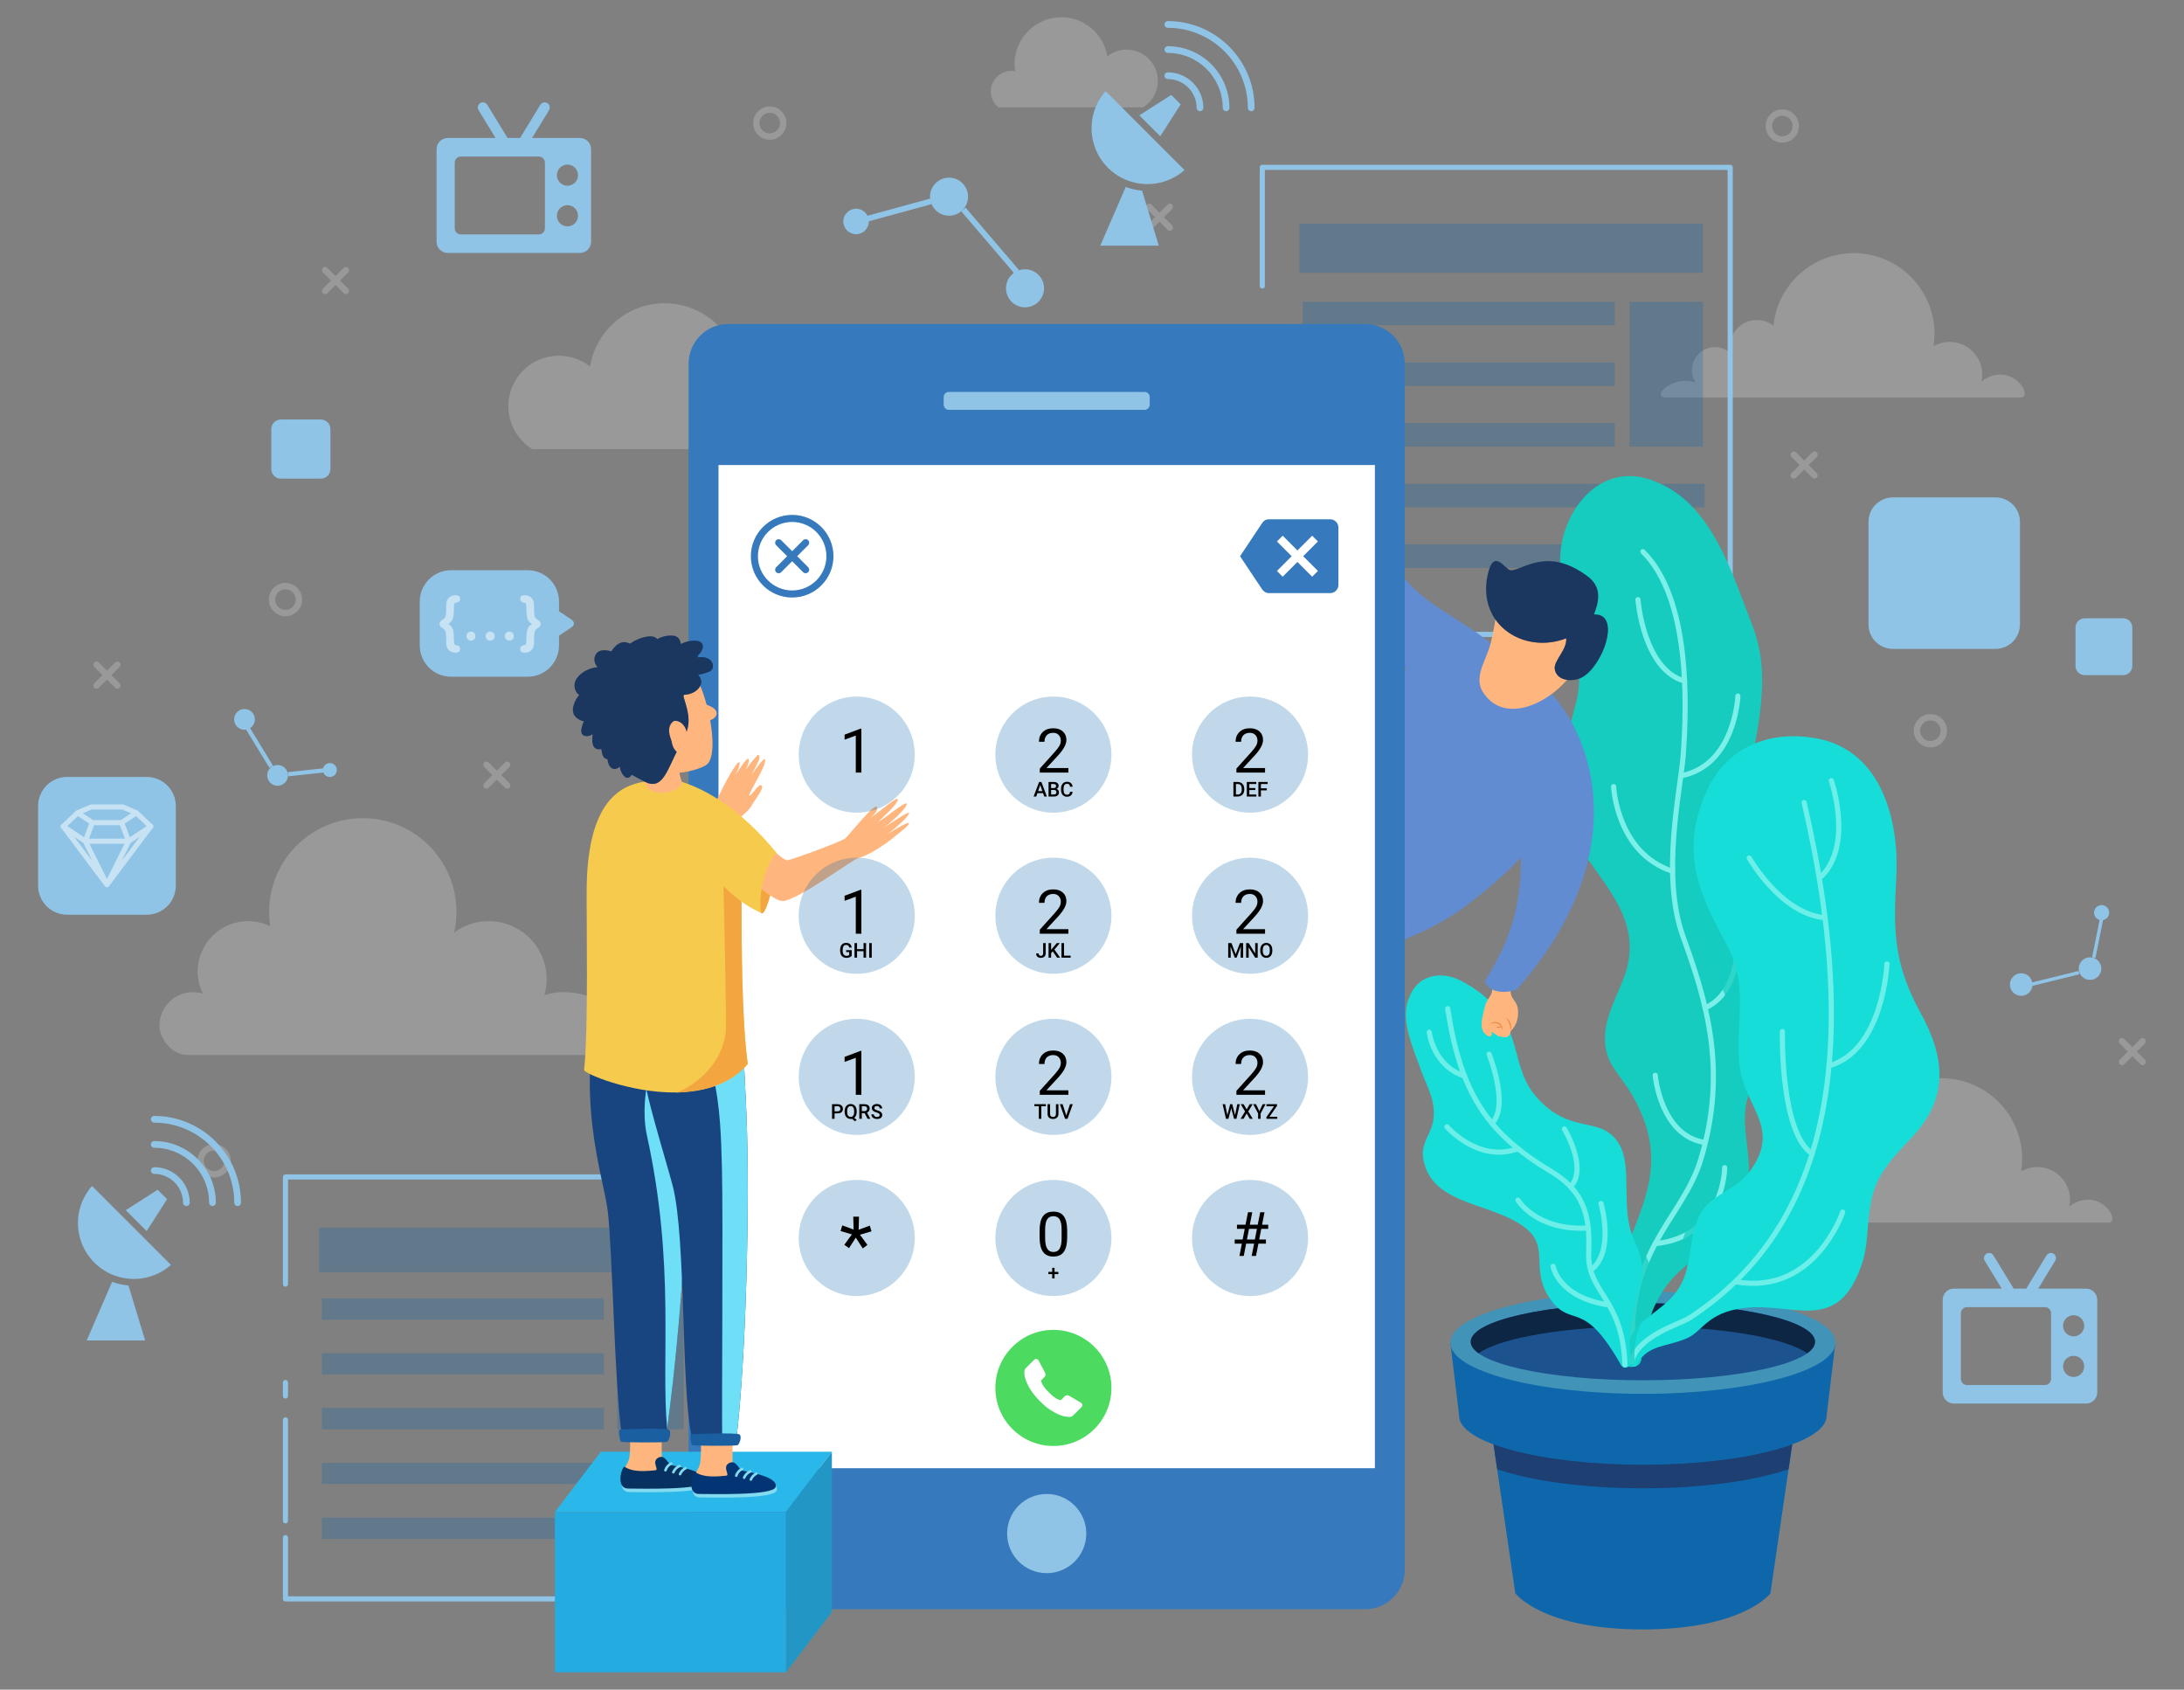 <?xml version="1.0" encoding="iso-8859-1"?>
<!-- Generator: Adobe Illustrator 18.0.0, SVG Export Plug-In . SVG Version: 6.00 Build 0)  -->
<!DOCTYPE svg PUBLIC "-//W3C//DTD SVG 1.1//EN" "http://www.w3.org/Graphics/SVG/1.1/DTD/svg11.dtd">
<svg version="1.1" xmlns="http://www.w3.org/2000/svg" xmlns:xlink="http://www.w3.org/1999/xlink" x="0px" y="0px"
	 viewBox="0 0 426.263 329.687" style="enable-background:new 0 0 426.263 329.687;" xml:space="preserve">
<rect x="0" y="0" width="426.263" height="329.687" fill="#808080" stroke="none"/>
<g id="BACKGROUND">
</g>
<g id="OBJECTS">
	<path style="opacity:0.2;fill:#FFFFFF;" d="M36.591,205.848c2.154,0,93.352,0,93.352,0c11.805,0-4.914-7.813-8.671-2.465
		c0-6.299-5.107-9.796-11.406-9.796c-1.267,0-2.482,0.215-3.62,0.596c0.286-0.996,0.449-2.044,0.449-3.132
		c0-6.251-5.067-11.318-11.318-11.318c-2.529,0-4.855,0.839-6.74,2.241c0.295-1.302,0.455-2.656,0.455-4.047
		c0-10.097-8.185-18.281-18.282-18.281c-10.096,0-18.281,8.185-18.281,18.281c0,0.959,0.075,1.901,0.217,2.82
		c-1.307-0.643-2.773-1.014-4.328-1.014c-5.431,0-9.833,4.403-9.833,9.833c0,1.545,0.366,3.001,1.001,4.302
		c-0.602-0.182-1.239-0.282-1.901-0.282c-3.624,0-6.563,2.938-6.563,6.563C31.122,202.592,33.466,205.848,36.591,205.848z"/>
	<path style="opacity:0.2;fill:#FFFFFF;" d="M390.437,73.081c-1.413,0-2.703,0.521-3.696,1.377c0.098-0.444,0.153-0.904,0.153-1.377
		c0-3.517-2.851-6.368-6.368-6.368c-1.145,0-2.216,0.306-3.145,0.835c0.12-0.782,0.182-1.584,0.182-2.4
		c0-8.701-7.054-15.755-15.755-15.755c-8.157,0-14.867,6.199-15.674,14.144c-0.895-0.688-2.011-1.101-3.227-1.101
		c-2.929,0-5.303,2.374-5.303,5.303c0,0.412,0.052,0.812,0.141,1.197c-0.799-0.741-1.865-1.197-3.041-1.197
		c-2.474,0-4.48,2.006-4.48,4.48c0,0.878,0.256,1.694,0.693,2.385c-0.627-0.183-1.289-0.283-1.974-0.283
		c-3.609,0-6.458,3.237-3.717,3.237c2.741,0,67.1,0,69.153,0C396.431,77.558,394.273,73.081,390.437,73.081z"/>
	<path style="opacity:0.2;fill:#FFFFFF;" d="M407.553,234.08c-1.413,0-2.703,0.521-3.696,1.377c0.098-0.444,0.153-0.904,0.153-1.377
		c0-3.517-2.851-6.368-6.368-6.368c-1.145,0-2.216,0.306-3.145,0.835c0.12-0.782,0.182-1.584,0.182-2.4
		c0-8.701-7.054-15.755-15.755-15.755c-8.157,0-14.867,6.199-15.674,14.144c-0.894-0.688-2.011-1.101-3.227-1.101
		c-2.929,0-5.303,2.374-5.303,5.303c0,0.412,0.052,0.811,0.141,1.197c-0.799-0.741-1.865-1.197-3.041-1.197
		c-2.474,0-4.48,2.006-4.48,4.48c0,0.878,0.256,1.694,0.693,2.385c-0.627-0.183-1.288-0.283-1.974-0.283
		c-3.609,0-6.458,3.237-3.717,3.237c2.741,0,67.1,0,69.153,0C413.548,238.557,411.39,234.08,407.553,234.08z"/>
	<path style="opacity:0.2;fill:#FFFFFF;" d="M223.098,20.946h-28.253c-0.892-0.736-1.461-1.851-1.461-3.098
		c0-2.217,1.798-4.015,4.015-4.015c0.254,0,0.502,0.026,0.743,0.072c-0.072-0.463-0.121-0.933-0.121-1.416
		c0-5.038,4.084-9.122,9.122-9.122c4.527,0,8.274,3.302,8.989,7.626c1.036-0.817,2.341-1.308,3.763-1.308
		c3.363,0,6.089,2.726,6.089,6.089C225.985,17.961,224.829,19.872,223.098,20.946z"/>
	<g>
		<polyline style="fill:none;stroke:#8FC4E6;stroke-linecap:round;stroke-linejoin:round;stroke-miterlimit:10;" points="
			55.716,250.557 55.716,229.65 138.218,229.65 138.218,311.98 55.716,311.98 55.716,300.026 		"/>
		
			<line style="fill:none;stroke:#8FC4E6;stroke-linecap:round;stroke-linejoin:round;stroke-miterlimit:10;" x1="55.716" y1="277.06" x2="55.716" y2="296.749"/>
		
			<line style="fill:none;stroke:#8FC4E6;stroke-linecap:round;stroke-linejoin:round;stroke-miterlimit:10;" x1="55.716" y1="269.769" x2="55.716" y2="272.389"/>
		<g>
			<rect x="120.473" y="253.345" style="opacity:0.25;fill:#0964AF;" width="12.945" height="25.536"/>
			<rect x="62.255" y="239.563" style="opacity:0.25;fill:#0964AF;" width="71.163" height="8.672"/>
			<rect x="62.84" y="253.345" style="opacity:0.25;fill:#0964AF;" width="55.038" height="4.148"/>
			<rect x="62.84" y="264.039" style="opacity:0.25;fill:#0964AF;" width="55.038" height="4.148"/>
			<rect x="62.84" y="274.733" style="opacity:0.25;fill:#0964AF;" width="55.038" height="4.148"/>
			<rect x="62.84" y="285.427" style="opacity:0.25;fill:#0964AF;" width="70.871" height="4.148"/>
			<rect x="62.84" y="296.121" style="opacity:0.25;fill:#0964AF;" width="70.871" height="4.148"/>
		</g>
	</g>
	<g>
		<polyline style="fill:none;stroke:#8FC4E6;stroke-linecap:round;stroke-linejoin:round;stroke-miterlimit:10;" points="
			246.37,55.799 246.37,32.656 337.69,32.656 337.69,123.787 246.37,123.787 246.37,110.554 		"/>
		
			<line style="fill:none;stroke:#8FC4E6;stroke-linecap:round;stroke-linejoin:round;stroke-miterlimit:10;" x1="246.37" y1="85.134" x2="246.37" y2="106.927"/>
		
			<line style="fill:none;stroke:#8FC4E6;stroke-linecap:round;stroke-linejoin:round;stroke-miterlimit:10;" x1="246.37" y1="77.064" x2="246.37" y2="79.964"/>
		<g>
			<rect x="318.049" y="58.885" style="opacity:0.25;fill:#0964AF;" width="14.328" height="28.265"/>
			<rect x="253.608" y="43.629" style="opacity:0.25;fill:#0964AF;" width="78.769" height="9.599"/>
			<rect x="254.255" y="58.885" style="opacity:0.25;fill:#0964AF;" width="60.921" height="4.591"/>
			<rect x="254.255" y="70.722" style="opacity:0.25;fill:#0964AF;" width="60.921" height="4.591"/>
			<rect x="254.255" y="82.559" style="opacity:0.25;fill:#0964AF;" width="60.921" height="4.591"/>
			<rect x="254.255" y="94.395" style="opacity:0.25;fill:#0964AF;" width="78.446" height="4.591"/>
			<rect x="254.255" y="106.232" style="opacity:0.25;fill:#0964AF;" width="78.446" height="4.591"/>
		</g>
	</g>
	<path style="opacity:0.2;fill:#FFFFFF;" d="M103.893,87.627h45.729c1.444-1.192,2.364-2.995,2.364-5.014
		c0-3.589-2.909-6.498-6.498-6.498c-0.412,0-0.813,0.043-1.203,0.116c0.117-0.749,0.196-1.51,0.196-2.292
		c0-8.154-6.61-14.764-14.764-14.764c-7.328,0-13.392,5.344-14.549,12.344c-1.677-1.322-3.79-2.118-6.091-2.118
		c-5.443,0-9.856,4.413-9.856,9.856C99.22,82.795,101.091,85.889,103.893,87.627z"/>
	<g>
		<path style="fill:#0E67AA;" d="M289.175,265.931l6.58,44.962c0,0,5.219,7.046,24.894,7.046s24.894-7.046,24.894-7.046l6.58-44.962
			H289.175z"/>
		<path style="fill:#1D3F72;" d="M320.649,290.397c11.587,0,21.884-1.46,28.438-3.723l2.939-20.085h-62.755l2.939,20.085
			C298.766,288.937,309.062,290.397,320.649,290.397z"/>
		<path style="fill:#0E67AA;" d="M356.504,276.289c0,5.255-16.053,9.515-35.855,9.515c-19.802,0-35.855-4.26-35.855-9.515
			l-1.724-14.293h75.157L356.504,276.289z"/>
		<ellipse style="fill:#4193B7;" cx="320.649" cy="261.996" rx="37.579" ry="9.972"/>
		<ellipse style="fill:#1C538E;" cx="320.649" cy="261.809" rx="33.601" ry="7.518"/>
		<path style="fill:#0D2644;" d="M288.586,264.063c4.28-3.051,17.015-5.264,32.063-5.264c15.048,0,27.784,2.213,32.063,5.264
			c0.998-0.712,1.538-1.468,1.538-2.254c0-4.152-15.044-7.518-33.601-7.518c-18.558,0-33.601,3.366-33.601,7.518
			C287.048,262.594,287.588,263.351,288.586,264.063z"/>
		<g>
			<path style="fill:#15CCBE;" d="M347.118,202.108c2.426-8.727-0.522-15.619-3.727-23.405c-3.205-7.786-3.741-16.048-2.515-24.236
				c1.643-11.114,5.331-21.848,1.074-32.62c-3.988-10.173-7.84-23.577-18.842-27.864c-10.697-4.569-18.791,5.98-18.61,15.699
				c0.181,9.719,5.699,18.485,2.942,28.08c-2.095,7.858-4.84,17.16-0.741,24.689c4.906,9.329,14.047,15.892,10.629,27.225
				c-1.348,4.063-3.552,7.502-4.018,11.603c-0.553,6.157,2.561,7.669,5.358,12.585c11.776,20.697-9.797,29.043-1.331,51.776
				c0.237,0.637,0.854,1.053,1.532,1.018l0,0c0.744-0.039,1.368-0.606,1.447-1.347c2.694-25.424,20.816-16.658,21.005-37.255
				c0.035-3.833-1.148-7.7-0.694-11.506C341.167,210.686,345.709,207.64,347.118,202.108z"/>
			<path style="fill:none;stroke:#7DEFE9;stroke-linecap:round;stroke-linejoin:round;stroke-miterlimit:10;" d="M323.059,209.811
				c0,0,1.007,11.644,9.509,13.083"/>
			<path style="fill:none;stroke:#7DEFE9;stroke-linecap:round;stroke-linejoin:round;stroke-miterlimit:10;" d="M314.936,153.482
				c0,0,0.606,12.995,11.52,16.523"/>
			<path style="fill:none;stroke:#7DEFE9;stroke-linecap:round;stroke-linejoin:round;stroke-miterlimit:10;" d="M339.195,135.812
				c0,0-0.511,13.529-11.142,15.576"/>
			<path style="fill:none;stroke:#7DEFE9;stroke-linecap:round;stroke-linejoin:round;stroke-miterlimit:10;" d="M338.854,178.075
				c0,0,2.551,14.794-6.057,18.58"/>
			<path style="fill:none;stroke:#7DEFE9;stroke-linecap:round;stroke-linejoin:round;stroke-miterlimit:10;" d="M336.615,227.831
				c0,0,0,13.475-13.556,14.837"/>
			<path style="fill:none;stroke:#7DEFE9;stroke-linecap:round;stroke-linejoin:round;stroke-miterlimit:10;" d="M319.69,116.994
				c0,0,1.006,13.615,9.098,15.9"/>
			<path style="fill:none;stroke:#7DEFE9;stroke-linecap:round;stroke-linejoin:round;stroke-miterlimit:10;" d="M320.649,107.634
				c9.338,9.237,8.567,30.158,7.866,39.84c-0.59,7.038-4.339,23.409-0.016,35.314c4.573,12.593,8.687,26.031,3.48,43.358
				c-3.635,12.098-15.454,17.976-13.089,40.039"/>
			<path style="opacity:0.75;fill:#15CCBE;" d="M341.295,226.898c0.018,0.386,0.03,0.772,0.026,1.158
				c-0.124,13.52-7.975,14.388-14.118,20.579c0.72-3.608,0.89-8.072,3.3-11.018c2.646-2.94,6.174-3.528,8.821-7.057
				C340.282,229.238,340.913,228.028,341.295,226.898z M343.391,178.703c-3.205-7.786-3.741-16.048-2.515-24.236
				c0.119-0.806,0.25-1.609,0.387-2.411c-4.206,1.622-7.522,4.714-9.521,8.955c-5.953,12.627-1.263,21.195,3.858,30.746
				c4.179,7.796,1.47,14.995,2.352,23.228c0.369,3.442,1.867,6.113,3.036,8.68c-0.296-2.38-0.643-4.758-0.362-7.114
				c0.54-5.863,5.082-8.91,6.491-14.442C349.544,193.381,346.596,186.489,343.391,178.703z M321.173,244.846
				c-0.832-1.786-1.827-3.72-1.999-5.676c-2.687,7.042-5.677,14.333-2.469,24.614c0.008,0.027,0.018,0.055,0.026,0.082
				c0.183,0.582,0.382,1.171,0.606,1.772c0.044,0.118,0.105,0.225,0.172,0.326c0.012,0.017,0.023,0.035,0.035,0.052
				c0.072,0.099,0.154,0.188,0.245,0.266c0.005,0.005,0.011,0.009,0.017,0.013c0.291,0.243,0.665,0.381,1.063,0.36h0
				c0.298-0.015,0.574-0.118,0.806-0.281c0.462-0.339,0.571-0.722,0.622-0.973c0.005-0.031,0.015-0.061,0.019-0.093
				c0.401-3.785,1.146-6.808,2.121-9.287c-0.558,0.362-1.129,0.699-1.694,1.054C322.558,252.957,323.814,250.52,321.173,244.846z"/>
		</g>
		<g>
			<path style="fill:#17DDD8;" d="M374.815,197.585c-5.293-9.703-5.279-16.12-4.704-26.462c0.588-10.585-2.646-24.698-15.583-27.05
				c-9.703-1.764-17.595,2.171-21.205,9.829c-5.953,12.627-1.263,21.195,3.858,30.746c4.179,7.796,1.47,14.995,2.352,23.228
				c0.882,8.233,8.233,12.055,2.058,20.581c-2.646,3.528-6.174,4.116-8.821,7.057c-2.646,3.234-2.59,8.303-3.528,12.055
				c-2.37,9.477-11.65,8.133-12.038,17.738c-0.029,0.716,0.551,1.431,1.056,1.407c0.505-0.024,0.905,0.071,1.262-0.565
				c2.176-3.867,5.771-3.271,9.797-5.055c2.99-1.325,3.909-5.013,11.095-5.88c9.382-1.132,17.935,4.998,22.64-7.645
				c1.764-4.41,1.176-8.233,2.058-12.643c0.882-5.88,4.704-9.409,8.527-13.525C380.401,213.757,379.519,206.112,374.815,197.585z"/>
			<g>
				<path style="fill:none;stroke:#6CEFE8;stroke-linecap:round;stroke-linejoin:round;stroke-miterlimit:10;" d="M341.405,167.404
					c0,0,6.163,10.92,14.794,11.658"/>
				<path style="fill:none;stroke:#6CEFE8;stroke-linecap:round;stroke-linejoin:round;stroke-miterlimit:10;" d="M347.883,201.265
					c0,0-0.479,19.664,5.803,23.837"/>
				<path style="fill:none;stroke:#6CEFE8;stroke-linecap:round;stroke-linejoin:round;stroke-miterlimit:10;" d="M368.293,188.084
					c0,0-0.716,16.903-11.315,19.873"/>
				<path style="fill:none;stroke:#6CEFE8;stroke-linecap:round;stroke-linejoin:round;stroke-miterlimit:10;" d="M359.651,236.491
					c0,0-5.4,16.258-20.797,13.63"/>
				<path style="fill:none;stroke:#6CEFE8;stroke-linecap:round;stroke-linejoin:round;stroke-miterlimit:10;" d="M357.432,152.325
					c0,0,4.438,12.841-2.222,18.936"/>
				<path style="fill:none;stroke:#6CEFE8;stroke-linecap:round;stroke-linejoin:round;stroke-miterlimit:10;" d="M318.362,265.799
					c1.439-5.292,9.236-7.245,11.469-8.697c24.857-16.162,34.588-47.495,22.292-100.518"/>
			</g>
			<path style="opacity:0.75;fill:#15CCBE;" d="M317.203,265.307c-0.029,0.716,0.551,1.431,1.056,1.407
				c0.026-0.001,0.051-0.001,0.076-0.002c1.578-1.19-0.416-2.888,1.979-8.506C318.622,259.837,317.342,261.869,317.203,265.307z"/>
		</g>
		<g>
			<path style="fill:#17DDD8;" d="M318.975,242.036c-2.917-6.266-0.165-14.325-3.034-18.897c-3.513-5.718-9.382-1.369-16.199-9.229
				c-5.721-6.597-1.602-15.739-14.625-22.551c-3.977-2.08-8.587-1.059-10.138,3.431c-1.858,4.21,1.082,10.251,2.454,14.306
				c1.337,3.449,2.923,6.013,2.253,9.839c-0.007,0.04-0.016,0.082-0.026,0.121c-0.751,2.94-2.703,4.51-1.659,7.968
				c2.172,8.432,14.117,7.674,20.145,12.93c4.251,3.707,0.415,8.133,4.581,13.744c4.126,5.557,6.236-0.487,13.661,12.668
				c0.267,0.473,0.869,0.639,1.341,0.371l0,0c0.329-0.187,0.522-0.55,0.493-0.927C317.146,251.579,323.268,251.258,318.975,242.036z
				"/>
			<g>
				<path style="fill:none;stroke:#6CEFE8;stroke-linecap:round;stroke-linejoin:round;stroke-miterlimit:10;" d="M278.957,201.416
					c0,0,0.71,6.512,6.877,8.546"/>
				<path style="fill:none;stroke:#6CEFE8;stroke-linecap:round;stroke-linejoin:round;stroke-miterlimit:10;" d="M282.395,219.858
					c0,0,6.189,7.149,13.874,4.273"/>
				<path style="fill:none;stroke:#6CEFE8;stroke-linecap:round;stroke-linejoin:round;stroke-miterlimit:10;" d="M305.326,220.278
					c0,0,4.651,7.704,1.208,11.279"/>
				<path style="fill:none;stroke:#6CEFE8;stroke-linecap:round;stroke-linejoin:round;stroke-miterlimit:10;" d="M312.481,234.831
					c0,0,2.768,9.511-2.027,13.007"/>
				<path style="fill:none;stroke:#6CEFE8;stroke-linecap:round;stroke-linejoin:round;stroke-miterlimit:10;" d="M290.622,205.689
					c0,0,4.024,9.935,0.581,13.51"/>
				<path style="fill:none;stroke:#6CEFE8;stroke-linecap:round;stroke-linejoin:round;stroke-miterlimit:10;" d="M296.269,234.164
					c0,0,3.579,6.049,13.708,5.445"/>
				<path style="fill:none;stroke:#6CEFE8;stroke-linecap:round;stroke-linejoin:round;stroke-miterlimit:10;" d="M303.123,247.087
					c0,0,0.99,6.112,10.937,7.54"/>
				<path style="fill:none;stroke:#6CEFE8;stroke-linecap:round;stroke-linejoin:round;stroke-miterlimit:10;" d="M317.146,266.307
					c-0.399-12.952-7.3-14.047-7.072-21.71c0.178-5.974-0.026-11.653-7.3-16.002c-12.484-7.462-17.691-15.261-20.224-31.79"/>
			</g>
		</g>
	</g>
	<g>
		<g>
			<path style="fill:#628CD2;" d="M265.433,106.324c-1.22,12.987,8.427,20.482,12.735,31.437l15.67-9.554
				c-8.093-8.561-19.852-10.154-23.576-22.657"/>
		</g>
		<g>
			<path style="fill:#628CD2;" d="M284.008,127.962c-9.93,3.715-31.742,6.344-41.982,8.82l0,0c0,7.275,4.189,13.156,7.757,19.193
				c3.568,5.882,6.827,11.918,9.774,18.109c0.776,1.857,3.724,10.989,5.275,12.227c6.931-1.785,15.049-4.798,21.721-9.906
				c10.395-7.894,18.453-16.565,21.555-29.257l-6.173-9.387l-5.737-7.518l-8.046-4.012h-3.014L284.008,127.962z"/>
		</g>
		<path style="opacity:0.25;fill:#628CD2;" d="M298.021,155.283c0,0,0.586-4.237-1.932,0.989
			c-1.717,7.002-15.755,22.205-28.127,25.756c-1.453,1.235-1.911,2.604-1.851,3.932c6.639-1.819,14.173-4.755,20.441-9.554
			c4.835-3.671,9.154-7.518,12.714-11.852C298.649,159.966,298.021,155.283,298.021,155.283z"/>
		<g>
			<path style="fill:#FFB67E;" d="M291.202,191.737c0.437,2.75-0.936,2.721-1.378,4.641c-0.512,2.221-1.45,4.715,0.654,5.812
				c0.325,0.169,0.963-0.091,0.558-0.898c0.24,0.065,1.26,0.876,1.544,0.93c1.1,0.211,1.981,0.51,2.314-1.084
				c1.195-1.066,1.623-2.995,1.303-4.588c-0.345-1.375-1.378-1.719-1.378-3.266c0-1.547,1.378-3.609,1.895-5.156"/>
		</g>
		<g>
			<path style="fill:#628CD2;" d="M295.876,154.647c2.467,17.948,0.322,26.606-6.052,36.746c0.639,2.177,3.593,2.608,6.202,1.693
				c27.393-31.196,10.557-57.321,2.714-60.933"/>
		</g>
		<g style="opacity:0.25;">
			<path style="fill:#628CD2;" d="M301.805,134.353c7.79,8.426,16.519,31.319-6.988,58.089c-0.326,0.348-1.548,0.984-2.115,1.052
				c1.034,0.133,2.207-0.017,3.323-0.408C320.187,165.571,309.941,142.01,301.805,134.353z"/>
		</g>
		<g>
			<path style="fill:#FFB67E;" d="M292.487,116.588c-0.421,3.153-0.843,6.306-1.686,9.458c-1.053,3.363-3.371,6.516-1.053,9.458
				c5.689,7.777,19.173-2.312,19.173-9.669"/>
		</g>
		<g>
			<path style="fill:#FFB67E;" d="M295.035,125.921c0,0-0.023,0.084-0.064,0.231c-0.053,0.142-0.148,0.352-0.315,0.567
				c-0.17,0.214-0.424,0.419-0.713,0.592c-0.283,0.181-0.63,0.303-0.883,0.457c-0.059,0.037-0.107,0.075-0.132,0.106
				c-0.001,0.013-0.023,0.029-0.017,0.032c-0.014,0.042-0.026,0.087-0.018,0.092c-0.003,0.07,0.016,0.232,0.063,0.362
				c0.103,0.296,0.199,0.573,0.282,0.81c0.186,0.495,0.167,0.868,0.167,0.868s-0.186-0.29-0.466-0.725
				c-0.142-0.216-0.311-0.464-0.44-0.794c-0.055-0.172-0.129-0.34-0.095-0.608c0.011-0.081,0.026-0.116,0.04-0.155
				c0.024-0.082,0.068-0.128,0.108-0.19c0.087-0.098,0.18-0.161,0.268-0.212c0.353-0.17,0.662-0.263,0.951-0.38
				c0.286-0.114,0.529-0.262,0.715-0.421C294.874,126.249,295.022,125.909,295.035,125.921z"/>
		</g>
		<g>
			<path style="fill:#1B3760;" d="M311.12,119.879c0.913-2.487,1.667-5.266-1.311-7.471c-7.874-5.833-12.544-1.121-14.978-1.121
				c-1.123-0.187-3.328-4.564-4.493,0.934c-2.06,9.713,7.115,15.503,15.353,12.328c0.187,2.241-2.434,4.296-2.247,5.977
				c0.374,2.428,3.527,2.559,5.242,1.681C312.798,130.103,316.55,119.692,311.12,119.879z"/>
		</g>
		<g>
			<path style="fill:#E88949;" d="M290.906,201.048c0.015-0.004-0.124-0.274-0.182-0.719c-0.044-0.222,0.033-0.508,0.287-0.68
				c0.242-0.168,0.565-0.245,0.877-0.227c0.315,0.02,0.625,0.081,0.88,0.292c0.243,0.199,0.364,0.464,0.428,0.682
				c0.072,0.219,0.094,0.406,0.111,0.536c0.017,0.13,0.026,0.204,0.026,0.204s-0.116-0.272-0.291-0.68
				c-0.098-0.192-0.222-0.41-0.419-0.56c-0.187-0.136-0.48-0.223-0.752-0.253c-0.278-0.021-0.567-0.014-0.815,0.087
				c-0.122,0.045-0.248,0.122-0.284,0.245c-0.043,0.118-0.042,0.241-0.034,0.351C290.788,200.77,290.922,201.045,290.906,201.048z"
				/>
		</g>
		<g>
			<path style="fill:#E88949;" d="M293.847,198.628c-0.008,0.005,0.187,0.02,0.4,0.202c0.215,0.173,0.421,0.48,0.558,0.813
				c0.127,0.338,0.181,0.7,0.159,0.969c-0.021,0.27-0.089,0.436-0.089,0.436s-0.005-0.179-0.051-0.429
				c-0.046-0.249-0.118-0.578-0.251-0.885c-0.112-0.315-0.278-0.606-0.426-0.807C294.005,198.718,293.847,198.628,293.847,198.628z"
				/>
		</g>
		<g>
			<path style="fill:#E88949;" d="M292.034,200.418c0,0,0.064-0.034,0.159-0.064c0.094-0.031,0.223-0.036,0.344-0.042
				c0.227,0.014,0.465,0.03,0.479,0.016c0,0-0.027,0.07-0.118,0.136c-0.09,0.067-0.234,0.092-0.365,0.097
				c-0.13-0.012-0.252-0.03-0.345-0.068C292.095,200.456,292.034,200.418,292.034,200.418z"/>
		</g>
		<g style="opacity:0.55;">
			<path style="fill:#1B3760;" d="M312.626,120.219c0.445,0.663,0.715,1.149,0.676,2.248c-0.089,2.509-2.022,6.254-4.646,5.815
				c-0.845-0.142-1.404-1.004-1.425-1.858c-0.021-0.855,1.031-4.756,0.431-4.675c-1.928,0.258-9.035,3.687-16.496-2.073
				c2.483,4.889,8.727,7.108,14.525,4.873c0.187,2.241-2.434,4.296-2.247,5.977c0.374,2.428,3.527,2.559,5.242,1.681
				C312.326,130.344,315.671,121.985,312.626,120.219z"/>
		</g>
	</g>
	<g>
		<path style="fill:#8FC4E6;" d="M88.039,111.264h14.954c3.377,0,6.115,2.738,6.115,6.115v1.894l2.433,1.627
			c0.624,0.417,0.624,1.093,0,1.51l-2.433,1.627v1.894c0,3.377-2.738,6.115-6.115,6.115H88.039c-3.377,0-6.115-2.738-6.115-6.115
			v-8.553C81.924,114.002,84.662,111.264,88.039,111.264z"/>
		<g style="opacity:0.5;">
			<path style="fill:#FFFFFF;" d="M103.153,121.138c-0.154-0.226-0.257-0.499-0.31-0.82c-0.052-0.321-0.082-0.732-0.09-1.234
				c-0.008-0.514-0.025-0.86-0.053-1.038c-0.027-0.179-0.086-0.3-0.175-0.362c-0.089-0.062-0.247-0.109-0.473-0.14
				c-0.152-0.02-0.275-0.09-0.371-0.21c-0.096-0.121-0.143-0.286-0.143-0.496c0-0.463,0.286-0.694,0.858-0.694
				c0.548,0,0.987,0.161,1.316,0.481c0.329,0.321,0.499,0.75,0.511,1.287c0.016,0.868,0.027,1.415,0.035,1.643
				c0.008,0.228,0.036,0.438,0.084,0.63c0.049,0.193,0.132,0.351,0.251,0.473c0.119,0.122,0.318,0.271,0.598,0.446
				c0.226,0.144,0.339,0.36,0.339,0.648c0,0.198-0.039,0.343-0.117,0.435c-0.078,0.092-0.21,0.195-0.394,0.31
				c-0.185,0.115-0.334,0.238-0.45,0.371c-0.114,0.132-0.201,0.329-0.259,0.589c-0.023,0.105-0.041,0.337-0.053,0.695
				c-0.012,0.358-0.023,0.833-0.035,1.424c-0.004,0.35-0.081,0.661-0.233,0.931c-0.152,0.27-0.367,0.479-0.645,0.628
				c-0.278,0.147-0.594,0.222-0.948,0.222c-0.572,0-0.858-0.235-0.858-0.706c0-0.203,0.049-0.366,0.146-0.491
				c0.097-0.124,0.22-0.196,0.368-0.216c0.179-0.027,0.305-0.055,0.379-0.085c0.074-0.029,0.137-0.091,0.189-0.187
				c0.053-0.095,0.087-0.234,0.105-0.417c0.018-0.183,0.026-0.467,0.026-0.852c0-0.514,0.031-0.935,0.093-1.264
				c0.063-0.329,0.171-0.599,0.327-0.812c0.155-0.212,0.372-0.403,0.648-0.575C103.529,121.568,103.306,121.364,103.153,121.138z"/>
			<path style="fill:#FFFFFF;" d="M98.787,124.754c-0.173-0.158-0.26-0.375-0.26-0.651c0-0.241,0.086-0.446,0.26-0.616
				c0.173-0.17,0.382-0.254,0.627-0.254c0.245,0,0.451,0.085,0.619,0.257c0.167,0.171,0.251,0.376,0.251,0.613
				c0,0.28-0.087,0.498-0.263,0.654c-0.175,0.155-0.383,0.233-0.624,0.233C99.163,124.99,98.96,124.911,98.787,124.754z"/>
			<path style="fill:#FFFFFF;" d="M95.046,124.754c-0.173-0.158-0.26-0.375-0.26-0.651c0-0.241,0.086-0.446,0.26-0.616
				c0.173-0.17,0.382-0.254,0.627-0.254s0.451,0.085,0.619,0.257c0.167,0.171,0.251,0.376,0.251,0.613
				c0,0.28-0.087,0.498-0.263,0.654c-0.175,0.155-0.383,0.233-0.625,0.233C95.422,124.99,95.219,124.911,95.046,124.754z"/>
			<path style="fill:#FFFFFF;" d="M91.304,124.754c-0.173-0.158-0.26-0.375-0.26-0.651c0-0.241,0.086-0.446,0.26-0.616
				c0.173-0.17,0.382-0.254,0.627-0.254c0.245,0,0.451,0.085,0.619,0.257c0.167,0.171,0.251,0.376,0.251,0.613
				c0,0.28-0.087,0.498-0.263,0.654c-0.175,0.155-0.383,0.233-0.624,0.233C91.681,124.99,91.478,124.911,91.304,124.754z"/>
			<path style="fill:#FFFFFF;" d="M88.179,122.358c0.152,0.218,0.255,0.479,0.309,0.782c0.054,0.303,0.086,0.724,0.093,1.261
				c0,0.362,0.007,0.637,0.021,0.826c0.014,0.188,0.043,0.332,0.087,0.429c0.045,0.098,0.11,0.164,0.195,0.199
				c0.086,0.035,0.216,0.064,0.391,0.087c0.098,0.012,0.184,0.047,0.26,0.105c0.076,0.059,0.137,0.141,0.184,0.248
				c0.046,0.107,0.07,0.225,0.07,0.354c0,0.229-0.073,0.404-0.219,0.525c-0.146,0.121-0.355,0.181-0.627,0.181
				c-0.553,0-0.995-0.163-1.328-0.487c-0.333-0.325-0.505-0.756-0.517-1.293c-0.012-0.568-0.022-1.041-0.032-1.418
				c-0.01-0.377-0.039-0.661-0.087-0.85c-0.049-0.188-0.134-0.346-0.257-0.473c-0.123-0.126-0.32-0.273-0.593-0.44
				c-0.222-0.136-0.332-0.351-0.332-0.642c0-0.206,0.042-0.36,0.125-0.461c0.084-0.102,0.211-0.204,0.382-0.307
				c0.171-0.103,0.317-0.222,0.438-0.356c0.121-0.134,0.212-0.33,0.274-0.586c0.031-0.129,0.059-0.839,0.082-2.13
				c0.004-0.347,0.084-0.655,0.242-0.925c0.157-0.271,0.373-0.479,0.648-0.625c0.274-0.146,0.592-0.219,0.954-0.219
				c0.564,0,0.846,0.231,0.846,0.694c0,0.21-0.049,0.376-0.149,0.496c-0.099,0.121-0.221,0.191-0.365,0.21
				c-0.171,0.02-0.298,0.045-0.382,0.079c-0.084,0.033-0.149,0.094-0.195,0.184c-0.047,0.09-0.078,0.233-0.093,0.429
				c-0.016,0.196-0.023,0.479-0.023,0.849c0,0.381-0.018,0.713-0.053,0.995c-0.035,0.282-0.095,0.526-0.181,0.732
				c-0.086,0.206-0.195,0.381-0.327,0.525c-0.132,0.144-0.303,0.282-0.514,0.415C87.803,121.937,88.027,122.14,88.179,122.358z"/>
		</g>
	</g>
	<g>
		<path style="fill:#8FC4E6;" d="M34.316,172.807c0,3.134-2.541,5.675-5.675,5.675l-15.531-0.001c-3.134,0-5.675-2.541-5.675-5.675
			l0.001-15.531c0-3.134,2.541-5.675,5.675-5.675l15.531,0.001c3.134,0,5.675,2.541,5.675,5.675L34.316,172.807z"/>
		<g style="opacity:0.5;">
			<polyline style="fill:none;stroke:#FFFFFF;stroke-linecap:round;stroke-linejoin:round;stroke-miterlimit:10;" points="
				18.016,160.511 16.652,164.138 12.34,161.248 15.156,158.602 			"/>
			<polygon style="fill:none;stroke:#FFFFFF;stroke-linecap:round;stroke-linejoin:round;stroke-miterlimit:10;" points="
				20.876,160.511 23.736,160.511 26.596,158.602 23.956,157.458 20.876,157.458 17.796,157.458 15.156,158.602 18.016,160.511 			
				"/>
			<polyline style="fill:none;stroke:#FFFFFF;stroke-linecap:round;stroke-linejoin:round;stroke-miterlimit:10;" points="
				23.736,160.511 25.1,164.139 29.412,161.248 26.596,158.602 			"/>
			<polyline style="fill:none;stroke:#FFFFFF;stroke-linecap:round;stroke-linejoin:round;stroke-miterlimit:10;" points="
				29.412,161.248 20.875,172.625 25.1,164.139 20.876,164.139 16.652,164.138 20.875,172.625 12.34,161.248 			"/>
		</g>
	</g>
	<g>
		<g>
			<circle style="fill:#8FC4E6;" cx="185.23" cy="38.376" r="3.711"/>
		</g>
		<g>
			<circle style="fill:#8FC4E6;" cx="200.058" cy="56.253" r="3.711"/>
		</g>
		<g>
			<circle style="fill:#8FC4E6;" cx="167.084" cy="43.215" r="2.489"/>
		</g>
		<g>
			
				<rect x="185.142" y="46.442" transform="matrix(0.65 0.76 -0.76 0.65 103.41 -130.391)" style="fill:#8FC4E6;" width="16.064" height="1.117"/>
		</g>
		<g>
			
				<rect x="174.416" y="34.142" transform="matrix(0.264 0.965 -0.965 0.264 168.432 -138.575)" style="fill:#8FC4E6;" width="1.118" height="13.768"/>
		</g>
	</g>
	<g>
		<g>
			<circle style="fill:#8FC4E6;" cx="407.92" cy="188.995" r="2.203"/>
		</g>
		<g>
			<circle style="fill:#8FC4E6;" cx="394.486" cy="192.106" r="2.203"/>
		</g>
		<g>
			<circle style="fill:#8FC4E6;" cx="410.182" cy="178.077" r="1.477"/>
		</g>
		<g>
			
				<rect x="396.46" y="190.584" transform="matrix(-0.971 0.24 -0.24 -0.971 836.541 280.005)" style="fill:#8FC4E6;" width="9.537" height="0.663"/>
		</g>
		<g>
			
				<rect x="408.911" y="178.76" transform="matrix(-0.98 -0.197 0.197 -0.98 774.496 442.661)" style="fill:#8FC4E6;" width="0.664" height="8.174"/>
		</g>
	</g>
	<g>
		<g>
			<circle style="fill:#8FC4E6;" cx="54.175" cy="151.292" r="2.027"/>
		</g>
		<g>
			<circle style="fill:#8FC4E6;" cx="47.719" cy="140.371" r="2.027"/>
		</g>
		<g>
			<circle style="fill:#8FC4E6;" cx="64.38" cy="150.247" r="1.359"/>
		</g>
		<g>
			
				<rect x="46.247" y="145.548" transform="matrix(0.521 0.853 -0.853 0.521 148.774 26.643)" style="fill:#8FC4E6;" width="8.775" height="0.814"/>
		</g>
		<g>
			
				<rect x="59.528" y="146.987" transform="matrix(0.107 0.994 -0.994 0.107 203.369 74.961)" style="fill:#8FC4E6;" width="0.814" height="7.52"/>
		</g>
	</g>
	<path style="fill:#8FC4E6;" d="M394.246,121.831c0,2.641-2.141,4.783-4.783,4.783h-19.999c-2.641,0-4.783-2.141-4.783-4.783
		v-19.999c0-2.641,2.141-4.783,4.783-4.783h19.999c2.641,0,4.783,2.141,4.783,4.783V121.831z"/>
	<path style="fill:#8FC4E6;" d="M416.178,129.939c0,0.991-0.803,1.794-1.794,1.794h-7.5c-0.991,0-1.794-0.803-1.794-1.794v-7.501
		c0-0.991,0.803-1.794,1.794-1.794h7.5c0.991,0,1.794,0.803,1.794,1.794V129.939z"/>
	<path style="fill:#8FC4E6;" d="M64.487,91.53c0,1.031-0.836,1.867-1.867,1.867h-7.806c-1.031,0-1.867-0.836-1.867-1.867v-7.806
		c0-1.031,0.836-1.867,1.867-1.867h7.806c1.031,0,1.867,0.836,1.867,1.867V91.53z"/>
	<path style="opacity:0.2;fill:#FFFFFF;" d="M66.367,54.736l1.59-1.59c0.243-0.243,0.243-0.635,0-0.878
		c-0.242-0.242-0.635-0.242-0.878,0l-1.59,1.59l-1.59-1.59c-0.242-0.242-0.635-0.242-0.877,0c-0.242,0.242-0.242,0.635,0,0.878
		l1.59,1.59l-1.59,1.59c-0.242,0.242-0.242,0.635,0,0.878c0.121,0.121,0.28,0.182,0.439,0.182c0.159,0,0.318-0.061,0.439-0.182
		l1.59-1.59l1.59,1.59c0.121,0.121,0.28,0.182,0.439,0.182c0.159,0,0.317-0.061,0.439-0.182c0.243-0.242,0.243-0.635,0-0.878
		L66.367,54.736z"/>
	<path style="opacity:0.2;fill:#FFFFFF;" d="M21.753,131.733l1.59-1.59c0.243-0.242,0.243-0.635,0-0.878
		c-0.242-0.242-0.635-0.242-0.878,0l-1.59,1.59l-1.59-1.59c-0.242-0.242-0.635-0.242-0.878,0c-0.242,0.242-0.242,0.635,0,0.878
		l1.59,1.59l-1.59,1.59c-0.242,0.242-0.242,0.635,0,0.878c0.121,0.121,0.28,0.182,0.439,0.182s0.317-0.061,0.439-0.182l1.59-1.59
		l1.59,1.59c0.121,0.121,0.28,0.182,0.439,0.182c0.159,0,0.317-0.061,0.439-0.182c0.243-0.243,0.243-0.635,0-0.878L21.753,131.733z"
		/>
	<path style="opacity:0.2;fill:#FFFFFF;" d="M227.181,42.378l1.59-1.59c0.242-0.242,0.242-0.635,0-0.878
		c-0.243-0.242-0.635-0.242-0.878,0l-1.59,1.59l-1.59-1.59c-0.242-0.242-0.635-0.242-0.878,0c-0.242,0.243-0.242,0.635,0,0.878
		l1.59,1.59l-1.59,1.59c-0.242,0.242-0.242,0.635,0,0.878c0.121,0.121,0.28,0.182,0.439,0.182s0.318-0.061,0.439-0.182l1.59-1.59
		l1.59,1.59c0.121,0.121,0.28,0.182,0.439,0.182s0.317-0.061,0.439-0.182c0.242-0.242,0.242-0.635,0-0.878L227.181,42.378z"/>
	<path style="opacity:0.2;fill:#FFFFFF;" d="M353.001,90.739l1.59-1.59c0.242-0.242,0.242-0.635,0-0.878
		c-0.242-0.242-0.635-0.242-0.878,0l-1.59,1.59l-1.59-1.59c-0.242-0.242-0.635-0.242-0.878,0c-0.242,0.243-0.242,0.635,0,0.878
		l1.59,1.59l-1.59,1.59c-0.242,0.243-0.242,0.635,0,0.878c0.121,0.121,0.28,0.182,0.439,0.182c0.159,0,0.318-0.061,0.439-0.182
		l1.59-1.59l1.59,1.59c0.121,0.121,0.28,0.182,0.439,0.182c0.159,0,0.318-0.061,0.439-0.182c0.242-0.242,0.242-0.635,0-0.878
		L353.001,90.739z"/>
	<path style="opacity:0.2;fill:#FFFFFF;" d="M417.056,205.185l1.59-1.59c0.242-0.242,0.242-0.635,0-0.878
		c-0.242-0.242-0.635-0.242-0.878,0l-1.59,1.59l-1.59-1.59c-0.242-0.242-0.635-0.242-0.878,0c-0.242,0.242-0.242,0.635,0,0.878
		l1.59,1.59l-1.59,1.59c-0.242,0.242-0.242,0.635,0,0.878c0.121,0.121,0.28,0.182,0.439,0.182c0.159,0,0.318-0.061,0.439-0.182
		l1.59-1.59l1.59,1.59c0.121,0.121,0.28,0.182,0.439,0.182c0.159,0,0.318-0.061,0.439-0.182c0.242-0.242,0.242-0.635,0-0.878
		L417.056,205.185z"/>
	<path style="opacity:0.2;fill:#FFFFFF;" d="M97.844,151.246l1.59-1.59c0.242-0.242,0.242-0.635,0-0.878
		c-0.242-0.242-0.635-0.242-0.878,0l-1.59,1.59l-1.59-1.59c-0.242-0.242-0.635-0.242-0.878,0c-0.242,0.242-0.242,0.635,0,0.878
		l1.59,1.59l-1.59,1.59c-0.242,0.242-0.242,0.635,0,0.878c0.121,0.121,0.28,0.182,0.439,0.182c0.159,0,0.318-0.061,0.439-0.182
		l1.59-1.59l1.59,1.59c0.121,0.121,0.28,0.182,0.439,0.182s0.318-0.061,0.439-0.182c0.242-0.242,0.242-0.635,0-0.878L97.844,151.246
		z"/>
	<g style="opacity:0.2;">
		<path style="fill:#FFFFFF;" d="M150.241,27.266c-1.792,0-3.249-1.457-3.249-3.248s1.457-3.248,3.249-3.248
			c1.791,0,3.248,1.457,3.248,3.248S152.032,27.266,150.241,27.266z M150.241,22.01c-1.107,0-2.007,0.901-2.007,2.007
			c0,1.107,0.901,2.007,2.007,2.007c1.107,0,2.007-0.901,2.007-2.007C152.248,22.911,151.347,22.01,150.241,22.01z"/>
	</g>
	<g style="opacity:0.2;">
		<path style="fill:#FFFFFF;" d="M55.716,120.242c-1.792,0-3.248-1.457-3.248-3.248c0-1.791,1.457-3.248,3.248-3.248
			s3.248,1.457,3.248,3.248C58.964,118.786,57.507,120.242,55.716,120.242z M55.716,114.987c-1.107,0-2.007,0.901-2.007,2.007
			c0,1.107,0.901,2.007,2.007,2.007c1.107,0,2.007-0.901,2.007-2.007C57.723,115.887,56.823,114.987,55.716,114.987z"/>
	</g>
	<g style="opacity:0.2;">
		<path style="fill:#FFFFFF;" d="M41.793,229.747c-1.791,0-3.248-1.457-3.248-3.248c0-1.792,1.457-3.249,3.248-3.249
			c1.792,0,3.249,1.457,3.249,3.249C45.042,228.29,43.585,229.747,41.793,229.747z M41.793,224.491
			c-1.107,0-2.007,0.901-2.007,2.007c0,1.107,0.901,2.007,2.007,2.007c1.107,0,2.007-0.901,2.007-2.007
			C43.801,225.392,42.9,224.491,41.793,224.491z"/>
	</g>
	<g style="opacity:0.2;">
		<path style="fill:#FFFFFF;" d="M347.865,27.839c-1.792,0-3.248-1.457-3.248-3.248c0-1.791,1.457-3.248,3.248-3.248
			s3.248,1.457,3.248,3.248C351.113,26.382,349.656,27.839,347.865,27.839z M347.865,22.583c-1.107,0-2.007,0.901-2.007,2.007
			c0,1.107,0.901,2.007,2.007,2.007c1.107,0,2.007-0.901,2.007-2.007C349.872,23.484,348.971,22.583,347.865,22.583z"/>
	</g>
	<g style="opacity:0.2;">
		<path style="fill:#FFFFFF;" d="M376.768,145.831c-1.792,0-3.248-1.457-3.248-3.248c0-1.792,1.457-3.249,3.248-3.249
			s3.248,1.457,3.248,3.249C380.016,144.374,378.559,145.831,376.768,145.831z M376.768,140.576c-1.107,0-2.007,0.901-2.007,2.007
			c0,1.107,0.901,2.007,2.007,2.007c1.107,0,2.007-0.901,2.007-2.007C378.775,141.476,377.874,140.576,376.768,140.576z"/>
	</g>
	<g>
		<path style="fill:#3679BC;" d="M142.137,63.227h124.306c4.275,0,7.74,3.465,7.74,7.74v235.288c0,4.275-3.465,7.74-7.74,7.74
			H142.137c-4.275,0-7.74-3.465-7.74-7.74V70.967C134.397,66.692,137.862,63.227,142.137,63.227z"/>
		<rect x="140.233" y="90.739" style="fill:#FFFFFF;" width="128.113" height="195.743"/>
		<path style="fill:#8FC4E6;" d="M184.182,78.966v-1.489c0-0.555,0.45-1.005,1.005-1.005h38.206c0.555,0,1.005,0.45,1.005,1.005
			v1.489c0,0.555-0.45,1.005-1.005,1.005h-38.206C184.632,79.971,184.182,79.521,184.182,78.966z"/>
		<circle style="fill:#8FC4E6;" cx="204.29" cy="299.233" r="7.725"/>
	</g>
	<g style="display:none;">
		<g style="display:inline;">
			<path style="opacity:0.25;fill:#0964AF;" d="M257.604,275.275H151.943c-0.941,0-1.703-0.793-1.703-1.772v-16.77l8.067-8.395
				h99.296c0.94,0,1.703,0.793,1.703,1.772v23.393C259.307,274.482,258.545,275.275,257.604,275.275z"/>
			<path style="opacity:0.25;fill:#0964AF;" d="M156.606,256.654h-6.365l8.068-8.394v6.623
				C158.309,255.86,157.546,256.654,156.606,256.654z"/>
		</g>
		<rect x="149.272" y="116.528" style="display:inline;opacity:0.25;fill:#0964AF;" width="27.616" height="51.549"/>
		<rect x="215.56" y="200.641" style="display:inline;opacity:0.25;fill:#0964AF;" width="43.747" height="39.611"/>
		<rect x="232.29" y="116.528" style="display:inline;opacity:0.25;fill:#0964AF;" width="27.018" height="27.018"/>
		<rect x="180.642" y="101.946" style="display:inline;opacity:0.25;fill:#0964AF;" width="78.665" height="9.175"/>
		<rect x="181.123" y="116.528" style="display:inline;opacity:0.25;fill:#0964AF;" width="45.18" height="4.388"/>
		<rect x="181.123" y="127.842" style="display:inline;opacity:0.25;fill:#0964AF;" width="45.18" height="4.389"/>
		<rect x="181.123" y="139.157" style="display:inline;opacity:0.25;fill:#0964AF;" width="45.18" height="4.389"/>
		<rect x="181.123" y="150.471" style="display:inline;opacity:0.25;fill:#0964AF;" width="78.185" height="4.389"/>
		<rect x="181.123" y="161.786" style="display:inline;opacity:0.25;fill:#0964AF;" width="78.185" height="4.389"/>
		<circle style="display:inline;opacity:0.25;fill:#0964AF;" cx="152.258" cy="104.932" r="2.986"/>
		<circle style="display:inline;opacity:0.25;fill:#0964AF;" cx="163.08" cy="104.932" r="2.986"/>
		<circle style="display:inline;opacity:0.25;fill:#0964AF;" cx="173.902" cy="104.932" r="2.986"/>
		<g style="display:inline;">
			<rect x="150.241" y="235.919" style="opacity:0.25;fill:#0964AF;" width="58.231" height="4.693"/>
			<rect x="150.241" y="224.152" style="opacity:0.25;fill:#0964AF;" width="58.231" height="4.693"/>
			<rect x="150.241" y="212.385" style="opacity:0.25;fill:#0964AF;" width="58.231" height="4.693"/>
			<rect x="150.241" y="200.617" style="opacity:0.25;fill:#0964AF;" width="58.231" height="4.693"/>
			<rect x="150.241" y="188.85" style="opacity:0.25;fill:#0964AF;" width="109.067" height="4.693"/>
			<rect x="150.241" y="177.082" style="opacity:0.25;fill:#0964AF;" width="109.067" height="4.693"/>
		</g>
	</g>
	<g>
		<polygon style="fill:#2AB8EA;" points="153.395,295.034 108.297,295.034 117.267,283.266 162.365,283.266 		"/>
		<polygon style="fill:#2297C6;" points="153.395,295.034 153.395,326.32 162.365,314.551 162.365,283.266 		"/>
		<rect x="108.297" y="295.034" style="fill:#24ABE2;" width="45.097" height="31.272"/>
	</g>
	<ellipse style="opacity:0.57;fill:#2AB8EA;" cx="135.855" cy="289.605" rx="20.235" ry="4.178"/>
	<g>
		<g>
			<path style="fill:#FFB67E;" d="M146.178,155.28c0.643-1.914,3.672-6.264,3.073-7.161c-0.133-0.2-1.397,1.382-2.58,3.043
				c0.505-0.863,0.965-1.752,1.375-2.664c0.191-0.425,0.31-1.045-0.106-1.255c-0.861,0.934-1.665,1.921-2.405,2.954
				c0.487-0.952,0.777-1.791,0.53-2.134c-0.199-0.276-1.479,1.455-2.54,3.23c0.593-1.225,1.05-2.378,0.763-2.564
				c-0.473-0.306-3.769,5.5-5.209,9.434c-1.086,2.968-2.963,5.331-3.904,7.475l6.684-0.495c0,0,0.706-3.201,1.425-4.367
				c0.792-1.285,2.566-2.042,3.53-3.77c0.653-1.17,2.374-3.189,1.824-3.726C148.088,152.743,146.759,155.271,146.178,155.28z"/>
		</g>
		<g>
			<g>
				<g>
					<path style="fill:#FFB67E;" d="M128.747,287.69l-7.316,1.367c0,0,0.13-1.685,0.511-2.593c0.381-0.908,0.66-0.993,0.872-2.002
						c0.907-4.327-1.92-24.472-0.787-32.143c-0.206-15.323,0.108-30.421-2.203-36.958c-2.485-7.028,11.145-8.224,12.307,0
						c1.162,8.224-4.055,68.957-2.787,69.764c2.001,1.274,5.594,1.367,5.594,2.381C134.938,288.52,128.747,287.69,128.747,287.69z"
						/>
					<path style="fill:#84DBEF;" d="M137.767,289.776c-0.452,1.717-12.622,1.358-14.983,1.358c-2.361,0-1.34-4.03-0.712-4.272
						c0.628-0.242,3.382,1.346,6.865,0.95c0.779-0.089-1.088-1.76-1.044-2.493c1.365-0.751,2.584,0.903,3.279,1.202
						C131.868,286.82,138.333,287.624,137.767,289.776z"/>
					<path style="fill:#063160;" d="M137.558,289.094c-0.452,1.717-12.622,1.358-14.983,1.358c-2.361,0-1.34-4.03-0.712-4.272
						c1.078,0.703,2.579,1.099,6.062,0.703c0.779-0.089-0.835-1.687,0.53-2.438c1.365-0.751,1.814,1.094,2.509,1.394
						C131.659,286.138,138.124,286.942,137.558,289.094z"/>
				</g>
				<path style="fill:none;stroke:#84DBEF;stroke-width:0.5;stroke-linecap:round;stroke-linejoin:round;stroke-miterlimit:10;" d="
					M129.872,286.883c0.17-0.568,0.591-1.057,1.128-1.309"/>
				<path style="fill:none;stroke:#84DBEF;stroke-width:0.5;stroke-linecap:round;stroke-linejoin:round;stroke-miterlimit:10;" d="
					M131.415,287.271c0.221-0.544,0.665-0.992,1.206-1.219"/>
				<path style="fill:none;stroke:#84DBEF;stroke-width:0.5;stroke-linecap:round;stroke-linejoin:round;stroke-miterlimit:10;" d="
					M132.723,287.635c0.21-0.493,0.598-0.908,1.076-1.152"/>
			</g>
			<g>
				<path style="fill:#184580;" d="M133.924,225.202c0.358,14.192-1.542,37.915-3.721,53.56v0.011
					c-0.112,0.782-0.223,1.542-0.335,2.28c-2.805,0.346-6.023-0.246-8.56-1.352c-1.408-10.236-1.732-35.267-2.693-43.425
					c-0.738-6.414-7-23.461-0.76-43.346l13.354,3.162l2.805,0.659l0.246,0.056l-0.447,9.387l-0.067,15.119
					C133.824,222.509,133.88,223.805,133.924,225.202z"/>
			</g>
			<g>
				<path style="fill:#1A60A0;" d="M130.586,278.985c-0.549-0.428-9.547-0.107-9.699,0c-0.228,0.161,0.085,2.213,0.316,2.338
					c0.257,0.139,8.615,0.211,9.017-0.01C130.58,281.114,131.135,279.413,130.586,278.985z"/>
			</g>
			<g>
				<g>
					<path style="fill:#FFB67E;" d="M142.57,288.744l-7.316,1.367c0,0,0.13-1.685,0.511-2.593c0.381-0.908,0.66-0.993,0.872-2.002
						c0.907-4.327-1.92-24.472-0.787-32.143c-0.206-15.323,0.109-30.421-2.203-36.957c-2.485-7.028,6.217-11.424,7.379-3.2
						c0.537,3.804,4.638,22.04,3.719,37.185c-1.068,17.6-2.26,35.346-1.579,35.78c2.001,1.274,5.594,1.367,5.594,2.381
						C148.761,289.574,142.57,288.744,142.57,288.744z"/>
					<path style="fill:#84DBEF;" d="M151.59,290.83c-0.452,1.717-12.621,1.358-14.983,1.358c-2.361,0-1.34-4.03-0.712-4.272
						c0.628-0.242,3.382,1.346,6.865,0.95c0.779-0.089-1.088-1.76-1.044-2.493c1.365-0.751,2.584,0.902,3.279,1.202
						C145.691,287.874,152.156,288.679,151.59,290.83z"/>
					<path style="fill:#033473;" d="M151.381,290.148c-0.452,1.717-12.622,1.358-14.983,1.358s-1.34-4.03-0.712-4.272
						c1.078,0.703,2.579,1.099,6.062,0.703c0.779-0.089-0.835-1.687,0.53-2.438c1.365-0.751,1.814,1.095,2.509,1.394
						C145.482,287.192,151.947,287.996,151.381,290.148z"/>
				</g>
				<path style="fill:none;stroke:#84DBEF;stroke-width:0.5;stroke-linecap:round;stroke-linejoin:round;stroke-miterlimit:10;" d="
					M143.694,287.937c0.17-0.568,0.591-1.057,1.128-1.309"/>
				<path style="fill:none;stroke:#84DBEF;stroke-width:0.5;stroke-linecap:round;stroke-linejoin:round;stroke-miterlimit:10;" d="
					M145.238,288.325c0.221-0.543,0.665-0.992,1.206-1.219"/>
				<path style="fill:none;stroke:#84DBEF;stroke-width:0.5;stroke-linecap:round;stroke-linejoin:round;stroke-miterlimit:10;" d="
					M146.546,288.689c0.21-0.493,0.598-0.909,1.076-1.152"/>
			</g>
			<g>
				<path style="fill:#6FDEF7;" d="M133.924,225.202c0.358,14.192-1.542,37.915-3.721,53.56
					c-1.229-13.622,1.618-31.919-3.939-57.202c-1.001-4.554-0.082-9.225-0.082-9.225S133.826,224.224,133.924,225.202z"/>
			</g>
			<g>
				<path style="fill:#184580;" d="M143.691,281.053c-0.883-0.458-1.799-0.615-2.738-0.659c-1.9-0.078-3.9,0.302-6.034-0.436
					c-2-10.046-1.039-38.128-3.565-48.353c-0.749-3.017-4.666-15.775-5.319-19.79c-1-6.151-0.09-13.298,0.972-18.885h15.309
					c2.905,6.694,2.861,14.695,3.252,21.835c0.045,0.872,0.089,1.788,0.123,2.749C146.384,234.757,145.602,265.476,143.691,281.053z
					"/>
			</g>
			<g>
				<path style="fill:#6FDEF7;" d="M143.691,281.053c-0.883-0.458-1.799-0.615-2.738-0.659c-0.101-5.8,0.19-42.687-0.045-52.264
					c-0.157-6.146-0.313-12.348-1.754-18.326c-1.43-5.978-4.258-11.789-8.929-15.779l1.185-1.095h10.906
					c2.905,6.694,2.861,14.695,3.252,21.835c0.045,0.872,0.089,1.788,0.123,2.749C146.384,234.757,145.602,265.476,143.691,281.053z
					"/>
			</g>
			<g>
				<path style="fill:#1A60A0;" d="M144.325,279.89c-0.54-0.384-9.381-0.096-9.53,0c-0.224,0.145,0.084,1.987,0.311,2.098
					c0.253,0.124,8.466,0.189,8.86-0.009C144.319,281.801,144.865,280.274,144.325,279.89z"/>
			</g>
		</g>
		<g>
			<path style="fill:#FFB67E;" d="M137.608,137.414c3.39,1.017,2.568,2.83,0.35,3.341"/>
		</g>
		<g>
			<path style="fill:#F6CB4D;" d="M145.94,207.611c-1.313,1.527-2.852,2.675-4.547,3.504c-2.554,1.29-5.442,1.87-8.378,2.012
				c-0.143,0.012-0.298,0.024-0.441,0.024c-0.203,0-0.394,0.012-0.597,0.012c-9.047,0.118-18.046-3.741-17.974-4.392
				c0.859-7.671,0.455-28.798,0.501-35.208c0.124-17.256,6.612-20.209,11.064-21.014l3.819,0.19
				c7.77-2.474,15.36,13.472,15.134,14.644c0.143,1.042,0.167,3.8,0.191,7.482C144.758,183.921,144.722,198.625,145.94,207.611z"/>
		</g>
		<g>
			<path style="fill:#F3A63F;" d="M145.94,207.611c-1.313,1.527-2.852,2.675-4.547,3.504c-2.494,1.184-5.383,1.788-8.378,2.012
				c-0.143,0.012-0.298,0.024-0.441,0.024c-0.263,0.024-0.525,0.036-0.788,0.047c0.06,0,0.131-0.012,0.191-0.035
				c2.471-0.687,9.132-4.832,9.715-12.336c0.061-0.785-0.322-24.293-0.609-31.432l3.628,5.469
				C144.758,183.921,144.722,198.625,145.94,207.611z"/>
		</g>
		<path style="fill:#F3A63F;" d="M149.438,166.543l2.17,2.53c0,0-2.084,11.284-3.255,8.777c-1.171-2.507-2.589-8.175-2.589-8.175
			L149.438,166.543z"/>
		<g>
			<path style="fill:#FFB67E;" d="M177.424,158.736c0.279-0.774-3.554,1.9-4.785,2.684c2.77-2.209,4.584-4.199,4.302-4.63
				c-0.282-0.431-4.606,3.128-5.54,3.609c0.724-0.812,4.265-3.837,3.772-4.515c-0.238-0.327-3.339,2.354-5.198,3.653
				c0.873-0.86,1.286-1.277,1.197-1.99c-0.154-1.231-4.607,4.352-6.088,5.954c-0.585,0.632-10.392,4.208-11.393,4.351
				c-1.177,0.169-8.06-7.2-8.06-7.2l-3.564,7.869c4.937,3.581,8.645,6.965,10.447,7.28c2.453,0.429,13.888-8.102,14.973-8.361
				c2.152-0.514,5.758-3.003,7.155-4.215c0.954-0.827,2.551-1.906,2.77-2.534c0.219-0.628-2.745,1.152-4.309,2.109
				C174.813,161.618,177.146,159.51,177.424,158.736z"/>
		</g>
		<g>
			<path style="fill:#F6CB4D;" d="M151.608,166.463c-7.152-8.76-14.661-13.269-20.9-14.526l6.986,16.82
				c2.759,3.713,6.266,7.309,10.867,9.389C147.741,172.855,150.447,166.994,151.608,166.463z"/>
		</g>
		<path style="fill:#FFB67E;" d="M125.895,152.539c0,0-0.217-3.256,0.332-6.682c0.549-3.426,7.54-3.229,6.562,0.131
			c-0.979,3.36,0.286,6.566,0.286,6.566C133.124,154.616,126.469,156.207,125.895,152.539z"/>
		<g>
			<path style="fill:#FFB67E;" d="M133.932,129.507c3.801,3.039,6.858,17.39,4.027,19.666c-1.396,1.122-8.693,3.143-11.482,0"/>
		</g>
		<path style="fill:#1B3760;" d="M138.553,128.737c-0.606-0.486-1.445-0.558-2.22-0.501c-0.102,0.008-0.202,0.033-0.304,0.044
			c-0.036-0.041-0.078-0.08-0.116-0.12c0.271-0.212,0.525-0.446,0.742-0.713c0.439-0.539,0.751-1.336,0.354-1.906
			c-0.314-0.451-0.934-0.555-1.483-0.547c-0.921,0.013-1.829,0.249-2.656,0.653c-0.042-0.548-0.278-1.084-0.738-1.373
			c-0.36-0.226-0.802-0.277-1.227-0.274c-0.919,0.007-1.831,0.254-2.638,0.695c-0.379-0.535-1.245-0.61-1.936-0.495
			c-1.218,0.203-2.383,0.691-3.399,1.393c-0.386-0.214-0.803-0.336-1.256-0.298c-0.801,0.066-1.476,0.628-1.982,1.252
			c-0.138,0.17-0.266,0.355-0.358,0.553c-0.32-0.097-0.646-0.174-0.978-0.21c-0.53-0.058-1.096-0.03-1.55,0.249
			c-0.569,0.35-0.863,1.062-0.795,1.726c0.05,0.488,0.277,0.942,0.6,1.315c-1.552,0.115-3.249,0.975-4.074,2.235
			c-0.954,1.457-0.068,2.916,0.5,3.162c-0.407,0.505-0.742,1.068-0.97,1.675c-0.255,0.681-0.381,1.461-0.079,2.123
			c0.281,0.616,0.889,1.026,1.524,1.26c0.14,0.052,0.29,0.069,0.435,0.105c-0.185,0.414-0.34,0.842-0.439,1.285
			c-0.096,0.426-0.137,0.917,0.135,1.259c0.273,0.344,0.775,0.414,1.206,0.336c0.292-0.053,0.561-0.183,0.811-0.342
			c-0.32,2.392,0.391,3.137,1.703,2.895c0.03,0.264,0.072,0.527,0.132,0.785c0.099,0.426,0.275,0.885,0.669,1.076
			c0.119,0.058,0.247,0.076,0.377,0.077c0.084,0.596,0.242,1.156,0.554,1.527c0.455,0.54,1.127,0.526,1.643,0.13
			c0.061-0.046,0.113-0.111,0.17-0.166c0.019,0.014,0.038,0.029,0.057,0.043c0.123,0.692,0.409,1.318,0.799,1.743
			c0.171,0.186,0.367,0.337,0.578,0.373c0.293,0.05,0.59-0.131,0.813-0.417c0.046-0.059,0.078-0.135,0.118-0.201
			c1.08,0.624,2.017,1.078,2.618,1.396c3.535,1.873,4.492-2.876,6.468-6.355c2.475-4.359,2.526-5.552,1.016-10.331
			c0.057-0.098,0.101-0.2,0.156-0.299c0.035-0.001,0.07,0.003,0.106,0.001c1.051-0.062,2.121-0.484,2.766-1.316
			c0.252-0.325,0.435-0.714,0.455-1.125c0.026-0.55-0.237-1.03-0.626-1.428c0.633-0.12,1.258-0.287,1.864-0.509
			c0.261-0.095,0.525-0.204,0.724-0.398C139.379,130.238,139.159,129.223,138.553,128.737z"/>
		<path style="opacity:0.55;fill:#1B3760;" d="M138.818,130.783c-0.19,0.19-0.458,0.302-0.715,0.391
			c-0.615,0.223-1.229,0.391-1.866,0.514c0.391,0.391,0.648,0.872,0.626,1.43c-0.022,0.402-0.201,0.793-0.458,1.117
			c-0.648,0.838-1.71,1.263-2.76,1.319h-0.112c-0.056,0.1-0.101,0.201-0.156,0.302c1.509,4.772,1.464,5.967-1.017,10.326
			c-1.967,3.486-2.928,8.236-6.459,6.358c-0.603-0.324-1.542-0.771-2.626-1.397c-0.034,0.067-0.067,0.145-0.112,0.201
			c-0.223,0.291-0.525,0.469-0.816,0.413c-0.212-0.034-0.402-0.179-0.581-0.369c-0.369-0.402-0.637-0.972-0.76-1.62
			c0.827,0.458,1.46,0.998,2.012,1.062c3.46,0.398,4.492-2.883,6.47-6.358c2.47-4.358,2.525-5.554,1.017-10.325
			c0.056-0.101,0.101-0.201,0.157-0.302h0.101c1.05-0.067,2.123-0.48,2.771-1.319c0.246-0.324,0.436-0.715,0.458-1.129
			c0.022-0.548-0.246-1.028-0.626-1.419c0.626-0.123,1.252-0.29,1.855-0.514c0.268-0.09,0.525-0.201,0.726-0.391
			c0.223-0.224,0.324-0.514,0.324-0.827c0.022-0.011,0.045-0.011,0.067-0.011c0.771-0.056,1.609,0.011,2.213,0.503
			C139.164,129.218,139.376,130.235,138.818,130.783z"/>
		<path style="fill:#1B3760;" d="M136.27,128.246c-0.078,0.011-0.156,0.022-0.246,0.034c-0.034-0.045-0.078-0.078-0.112-0.123
			c0.101-0.078,0.201-0.168,0.302-0.268C136.247,128.011,136.27,128.123,136.27,128.246z"/>
		<g>
			<path style="fill:#FFB67E;" d="M134.015,143.487c-0.109-0.699-0.487-1.353-1.039-1.795c-0.367-0.294-0.926-0.485-1.287-0.184
				c-0.182,0.152-0.262,0.39-0.328,0.618c-0.221,0.769-0.366,1.572-0.293,2.37c0.073,0.797,0.38,1.592,0.958,2.146
				c0.425,0.408,1.021,0.675,1.603,0.583c0.861-0.137,0.814-0.702,0.892-1.57"/>
		</g>
		<g>
			<path style="fill:#FFB67E;" d="M134.024,142.887c-0.109-0.699-0.487-1.353-1.039-1.795c-0.367-0.294-1.193-0.619-1.567-0.334
				c-1.917,1.46,0.039,4.73,0.617,5.284c0.425,0.408,1.021,0.675,1.603,0.583c0.861-0.137,0.814-0.702,0.892-1.57"/>
		</g>
	</g>
	<g>
		<g>
			<circle style="opacity:0.25;fill:#0964AF;" cx="167.217" cy="147.243" r="11.328"/>
			<g>
				<path d="M168.12,150.749h-1.09v-7.225l-2.186,0.803v-0.984l3.105-1.166h0.17V150.749z"/>
			</g>
		</g>
		<g>
			<circle style="opacity:0.25;fill:#0964AF;" cx="167.217" cy="178.681" r="11.328"/>
			<g>
				<path d="M168.12,182.187h-1.09v-7.225l-2.186,0.803v-0.984l3.105-1.166h0.17V182.187z"/>
			</g>
		</g>
		<g>
			<circle style="opacity:0.25;fill:#0964AF;" cx="167.217" cy="210.119" r="11.328"/>
			<g>
				<path d="M168.12,213.626h-1.09v-7.225l-2.186,0.803v-0.984l3.105-1.166h0.17V213.626z"/>
			</g>
		</g>
		<g>
			<circle style="opacity:0.25;fill:#0964AF;" cx="167.217" cy="241.557" r="11.328"/>
			<g>
				<path d="M166.265,240.86l-2.212-0.659l0.337-1.104l2.212,0.819l-0.066-2.517h1.121l-0.073,2.554l2.175-0.805l0.337,1.111
					l-2.249,0.666l1.45,1.985l-0.908,0.688l-1.362-2.109l-1.318,2.058l-0.916-0.666L166.265,240.86z"/>
			</g>
		</g>
	</g>
	<g>
		<circle style="opacity:0.25;fill:#0964AF;" cx="205.598" cy="147.243" r="11.328"/>
		<g>
			<path d="M208.528,150.749h-5.59v-0.779l2.953-3.281c0.438-0.496,0.739-0.899,0.905-1.21s0.249-0.632,0.249-0.964
				c0-0.445-0.135-0.811-0.404-1.096s-0.629-0.428-1.078-0.428c-0.539,0-0.958,0.153-1.257,0.46s-0.448,0.733-0.448,1.28h-1.084
				c0-0.785,0.253-1.42,0.759-1.904s1.183-0.727,2.03-0.727c0.793,0,1.42,0.208,1.881,0.624s0.691,0.97,0.691,1.661
				c0,0.84-0.535,1.84-1.605,3l-2.285,2.479h4.283V150.749z"/>
		</g>
		<g>
			<path d="M203.58,154.76h-1.102l-0.23,0.662h-0.514l1.074-2.844h0.443l1.076,2.844h-0.516L203.58,154.76z M202.617,154.362h0.824
				l-0.412-1.18L202.617,154.362z"/>
			<path d="M204.651,155.422v-2.844h0.975c0.322,0,0.566,0.064,0.734,0.193s0.252,0.321,0.252,0.576c0,0.13-0.035,0.248-0.105,0.352
				s-0.173,0.185-0.309,0.242c0.154,0.042,0.272,0.12,0.356,0.235s0.126,0.253,0.126,0.415c0,0.267-0.085,0.472-0.257,0.615
				s-0.417,0.215-0.735,0.215H204.651z M205.145,153.776h0.484c0.154,0,0.274-0.035,0.36-0.104s0.13-0.168,0.13-0.296
				c0-0.141-0.04-0.242-0.12-0.305s-0.205-0.094-0.374-0.094h-0.48V153.776z M205.145,154.139v0.889h0.549
				c0.155,0,0.276-0.039,0.363-0.115s0.131-0.184,0.131-0.32c0-0.295-0.151-0.447-0.453-0.453H205.145z"/>
			<path d="M209.344,154.496c-0.029,0.303-0.141,0.54-0.336,0.71s-0.455,0.255-0.779,0.255c-0.227,0-0.426-0.054-0.599-0.161
				s-0.306-0.26-0.399-0.458s-0.143-0.428-0.146-0.689v-0.266c0-0.268,0.047-0.504,0.143-0.709s0.231-0.362,0.409-0.473
				s0.383-0.166,0.616-0.166c0.314,0,0.566,0.085,0.758,0.255s0.303,0.411,0.334,0.722h-0.492c-0.023-0.205-0.083-0.352-0.179-0.442
				s-0.236-0.136-0.421-0.136c-0.215,0-0.38,0.079-0.495,0.235c-0.115,0.157-0.174,0.388-0.177,0.691v0.252
				c0,0.308,0.055,0.542,0.165,0.704s0.271,0.242,0.483,0.242c0.194,0,0.34-0.043,0.438-0.131s0.16-0.232,0.186-0.436H209.344z"/>
		</g>
	</g>
	<g>
		<circle style="opacity:0.25;fill:#0964AF;" cx="205.598" cy="178.681" r="11.328"/>
		<g>
			<path d="M208.528,182.187h-5.59v-0.779l2.953-3.281c0.438-0.496,0.739-0.899,0.905-1.21s0.249-0.632,0.249-0.964
				c0-0.445-0.135-0.811-0.404-1.096s-0.629-0.428-1.078-0.428c-0.539,0-0.958,0.153-1.257,0.46s-0.448,0.733-0.448,1.28h-1.084
				c0-0.785,0.253-1.42,0.759-1.904s1.183-0.727,2.03-0.727c0.793,0,1.42,0.208,1.881,0.624s0.691,0.97,0.691,1.661
				c0,0.84-0.535,1.84-1.605,3l-2.285,2.479h4.283V182.187z"/>
		</g>
		<g>
			<path d="M203.598,184.016h0.492v1.994c0,0.272-0.085,0.488-0.255,0.648s-0.394,0.24-0.673,0.24c-0.297,0-0.526-0.074-0.688-0.225
				c-0.162-0.149-0.242-0.357-0.242-0.625h0.492c0,0.151,0.038,0.265,0.112,0.341s0.183,0.114,0.325,0.114
				c0.133,0,0.239-0.044,0.317-0.132s0.118-0.209,0.118-0.364V184.016z"/>
			<path d="M205.471,185.632l-0.322,0.342v0.887h-0.494v-2.844h0.494v1.334l0.273-0.338l0.832-0.996h0.598l-1.057,1.26l1.117,1.584
				h-0.586L205.471,185.632z"/>
			<path d="M207.67,186.466h1.291v0.395h-1.785v-2.844h0.494V186.466z"/>
		</g>
	</g>
	<g>
		<circle style="opacity:0.25;fill:#0964AF;" cx="205.598" cy="210.119" r="11.328"/>
		<g>
			<path d="M208.528,213.626h-5.59v-0.779l2.953-3.281c0.438-0.496,0.739-0.899,0.905-1.21s0.249-0.632,0.249-0.964
				c0-0.445-0.135-0.811-0.404-1.096s-0.629-0.428-1.078-0.428c-0.539,0-0.958,0.153-1.257,0.46s-0.448,0.733-0.448,1.28h-1.084
				c0-0.785,0.253-1.42,0.759-1.904s1.183-0.727,2.03-0.727c0.793,0,1.42,0.208,1.881,0.624s0.691,0.97,0.691,1.661
				c0,0.84-0.535,1.84-1.605,3l-2.285,2.479h4.283V213.626z"/>
		</g>
		<g>
			<path d="M204.13,215.853h-0.887v2.445h-0.49v-2.445h-0.879v-0.398h2.256V215.853z"/>
			<path d="M206.583,215.455v1.9c0,0.302-0.097,0.541-0.29,0.718c-0.193,0.176-0.451,0.265-0.772,0.265
				c-0.326,0-0.584-0.087-0.775-0.261s-0.287-0.415-0.287-0.724v-1.898h0.492v1.902c0,0.189,0.048,0.335,0.145,0.436
				c0.096,0.1,0.238,0.15,0.426,0.15c0.38,0,0.57-0.201,0.57-0.602v-1.887H206.583z"/>
			<path d="M208.113,217.68l0.723-2.225h0.543l-1.023,2.844h-0.479l-1.02-2.844h0.541L208.113,217.68z"/>
		</g>
	</g>
	<g>
		<circle style="opacity:0.25;fill:#0964AF;" cx="205.598" cy="241.557" r="11.328"/>
		<g>
			<path d="M208.287,241.425c0,1.27-0.217,2.213-0.65,2.83s-1.111,0.926-2.033,0.926c-0.91,0-1.584-0.302-2.021-0.905
				s-0.664-1.505-0.68-2.704v-1.447c0-1.254,0.217-2.186,0.65-2.795s1.113-0.914,2.039-0.914c0.918,0,1.594,0.294,2.027,0.882
				s0.656,1.495,0.668,2.722V241.425z M207.203,239.942c0-0.918-0.129-1.587-0.387-2.007s-0.666-0.63-1.225-0.63
				c-0.555,0-0.959,0.209-1.213,0.627s-0.385,1.061-0.393,1.928v1.734c0,0.922,0.134,1.603,0.401,2.042s0.673,0.659,1.216,0.659
				c0.535,0,0.933-0.207,1.192-0.621s0.396-1.066,0.407-1.957V239.942z"/>
		</g>
		<g>
			<path d="M205.823,248.172h0.742v0.434h-0.742v0.846h-0.461v-0.846h-0.746v-0.434h0.746v-0.791h0.461V248.172z"/>
		</g>
	</g>
	<g>
		<g>
			<circle style="opacity:0.25;fill:#0964AF;" cx="243.979" cy="147.243" r="11.328"/>
			<g>
				<path d="M246.908,150.749h-5.59v-0.779l2.953-3.281c0.438-0.496,0.739-0.899,0.905-1.21s0.249-0.632,0.249-0.964
					c0-0.445-0.135-0.811-0.404-1.096s-0.629-0.428-1.078-0.428c-0.539,0-0.958,0.153-1.257,0.46s-0.448,0.733-0.448,1.28h-1.084
					c0-0.785,0.253-1.42,0.759-1.904s1.183-0.727,2.03-0.727c0.793,0,1.42,0.208,1.881,0.624s0.691,0.97,0.691,1.661
					c0,0.84-0.535,1.84-1.605,3l-2.285,2.479h4.283V150.749z"/>
			</g>
			<g>
				<path d="M240.731,155.422v-2.844h0.84c0.252,0,0.475,0.056,0.669,0.168c0.195,0.112,0.346,0.271,0.452,0.477
					c0.107,0.206,0.16,0.441,0.16,0.707v0.143c0,0.27-0.054,0.506-0.161,0.711s-0.26,0.362-0.459,0.473
					c-0.198,0.111-0.426,0.166-0.683,0.166H240.731z M241.225,152.977v2.051h0.322c0.26,0,0.458-0.081,0.597-0.243
					s0.21-0.395,0.212-0.698v-0.158c0-0.309-0.066-0.544-0.201-0.707c-0.134-0.163-0.328-0.244-0.584-0.244H241.225z"/>
				<path d="M245.007,154.153h-1.168v0.875h1.365v0.395h-1.859v-2.844h1.846v0.398h-1.352v0.785h1.168V154.153z"/>
				<path d="M247.245,154.217H246.1v1.205h-0.494v-2.844h1.807v0.398H246.1v0.846h1.145V154.217z"/>
			</g>
		</g>
		<g>
			<circle style="opacity:0.25;fill:#0964AF;" cx="243.979" cy="178.681" r="11.328"/>
			<g>
				<path d="M246.908,182.187h-5.59v-0.779l2.953-3.281c0.438-0.496,0.739-0.899,0.905-1.21s0.249-0.632,0.249-0.964
					c0-0.445-0.135-0.811-0.404-1.096s-0.629-0.428-1.078-0.428c-0.539,0-0.958,0.153-1.257,0.46s-0.448,0.733-0.448,1.28h-1.084
					c0-0.785,0.253-1.42,0.759-1.904s1.183-0.727,2.03-0.727c0.793,0,1.42,0.208,1.881,0.624s0.691,0.97,0.691,1.661
					c0,0.84-0.535,1.84-1.605,3l-2.285,2.479h4.283V182.187z"/>
			</g>
			<g>
				<path d="M240.356,184.016l0.82,2.18l0.818-2.18h0.639v2.844h-0.492v-0.938l0.049-1.254l-0.84,2.191h-0.354l-0.838-2.189
					l0.049,1.252v0.938h-0.492v-2.844H240.356z"/>
				<path d="M245.473,186.86h-0.494l-1.268-2.018v2.018h-0.494v-2.844h0.494l1.271,2.025v-2.025h0.49V186.86z"/>
				<path d="M248.327,185.513c0,0.279-0.048,0.523-0.145,0.733c-0.096,0.211-0.233,0.372-0.413,0.484
					c-0.179,0.113-0.385,0.169-0.618,0.169c-0.23,0-0.436-0.056-0.616-0.169c-0.18-0.112-0.319-0.272-0.418-0.481
					c-0.098-0.208-0.147-0.448-0.149-0.721v-0.16c0-0.277,0.05-0.521,0.147-0.734c0.099-0.212,0.237-0.374,0.416-0.487
					c0.18-0.112,0.385-0.169,0.616-0.169c0.232,0,0.438,0.056,0.616,0.167c0.18,0.111,0.317,0.271,0.415,0.48
					s0.147,0.452,0.148,0.729V185.513z M247.833,185.364c0-0.314-0.06-0.557-0.179-0.725s-0.288-0.252-0.507-0.252
					c-0.213,0-0.38,0.084-0.501,0.251c-0.12,0.168-0.182,0.404-0.185,0.71v0.164c0,0.313,0.062,0.555,0.183,0.725
					c0.122,0.171,0.291,0.256,0.507,0.256c0.219,0,0.388-0.083,0.505-0.25c0.118-0.166,0.177-0.41,0.177-0.73V185.364z"/>
			</g>
		</g>
		<g>
			<circle style="opacity:0.25;fill:#0964AF;" cx="243.979" cy="210.119" r="11.328"/>
			<g>
				<path d="M246.908,213.626h-5.59v-0.779l2.953-3.281c0.438-0.496,0.739-0.899,0.905-1.21s0.249-0.632,0.249-0.964
					c0-0.445-0.135-0.811-0.404-1.096s-0.629-0.428-1.078-0.428c-0.539,0-0.958,0.153-1.257,0.46s-0.448,0.733-0.448,1.28h-1.084
					c0-0.785,0.253-1.42,0.759-1.904s1.183-0.727,2.03-0.727c0.793,0,1.42,0.208,1.881,0.624s0.691,0.97,0.691,1.661
					c0,0.84-0.535,1.84-1.605,3l-2.285,2.479h4.283V213.626z"/>
			</g>
			<g>
				<path d="M241.05,217.596l0.438-2.141h0.49l-0.656,2.844h-0.473l-0.541-2.076l-0.553,2.076h-0.475l-0.656-2.844h0.49l0.441,2.137
					l0.543-2.137h0.414L241.05,217.596z"/>
				<path d="M243.317,216.482l0.598-1.027h0.57l-0.859,1.41l0.879,1.434h-0.576l-0.611-1.043l-0.613,1.043h-0.574l0.881-1.434
					l-0.861-1.41h0.57L243.317,216.482z"/>
				<path d="M245.798,216.803l0.654-1.348h0.547l-0.953,1.797v1.047h-0.496v-1.047l-0.955-1.797h0.549L245.798,216.803z"/>
				<path d="M247.772,217.904h1.52v0.395h-2.117v-0.32l1.471-2.125h-1.461v-0.398h2.061v0.313L247.772,217.904z"/>
			</g>
		</g>
		<g>
			<circle style="opacity:0.25;fill:#0964AF;" cx="243.979" cy="241.557" r="11.328"/>
			<g>
				<path d="M244.766,242.667h-1.547l-0.469,2.396h-0.838l0.469-2.396h-1.4v-0.809h1.553l0.404-2.08h-1.512v-0.809h1.67l0.48-2.438
					h0.838l-0.48,2.438h1.547l0.48-2.438h0.844l-0.48,2.438h1.195v0.809h-1.354l-0.404,2.08h1.318v0.809h-1.471l-0.469,2.396h-0.844
					L244.766,242.667z M243.372,241.858h1.547l0.404-2.08h-1.547L243.372,241.858z"/>
			</g>
		</g>
	</g>
	<g>
		<circle style="fill:#4CDA61;" cx="205.598" cy="270.815" r="11.328"/>
	</g>
	<g>
		<g>
			<path style="fill:#FFFFFF;" d="M211.252,274.088c0.024,0.184-0.032,0.344-0.168,0.48l-1.596,1.583
				c-0.072,0.08-0.166,0.148-0.282,0.204c-0.116,0.056-0.23,0.092-0.342,0.108c-0.008,0-0.032,0.002-0.072,0.006
				c-0.04,0.004-0.092,0.006-0.156,0.006c-0.152,0-0.398-0.026-0.738-0.078c-0.34-0.052-0.756-0.18-1.248-0.384
				c-0.492-0.204-1.05-0.51-1.674-0.918c-0.624-0.408-1.288-0.968-1.991-1.68c-0.56-0.552-1.024-1.08-1.392-1.584
				c-0.368-0.504-0.664-0.97-0.888-1.398c-0.224-0.428-0.392-0.816-0.504-1.164c-0.112-0.348-0.188-0.648-0.228-0.9
				c-0.04-0.252-0.056-0.45-0.048-0.594c0.008-0.144,0.012-0.224,0.012-0.24c0.016-0.112,0.052-0.226,0.108-0.342
				c0.056-0.116,0.124-0.21,0.204-0.282l1.596-1.596c0.112-0.112,0.24-0.168,0.384-0.168c0.104,0,0.196,0.03,0.276,0.09
				c0.08,0.06,0.148,0.134,0.204,0.222l1.284,2.435c0.072,0.128,0.092,0.268,0.06,0.42c-0.032,0.152-0.1,0.28-0.204,0.384
				l-0.588,0.588c-0.016,0.016-0.03,0.042-0.042,0.078c-0.012,0.036-0.018,0.066-0.018,0.09c0.032,0.168,0.104,0.36,0.216,0.576
				c0.096,0.192,0.244,0.426,0.444,0.702c0.2,0.276,0.484,0.594,0.852,0.954c0.36,0.368,0.68,0.654,0.96,0.858
				c0.28,0.204,0.514,0.354,0.702,0.45c0.188,0.096,0.332,0.154,0.432,0.174l0.15,0.03c0.016,0,0.042-0.006,0.078-0.018
				c0.036-0.012,0.062-0.026,0.078-0.042l0.684-0.696c0.144-0.128,0.312-0.192,0.504-0.192c0.136,0,0.244,0.024,0.324,0.072h0.012
				l2.315,1.368C211.12,273.796,211.22,273.928,211.252,274.088L211.252,274.088z M211.252,274.088"/>
		</g>
	</g>
	<g>
		<path d="M162.886,217.244v1.055h-0.494v-2.844h1.088c0.318,0,0.57,0.083,0.757,0.248c0.187,0.166,0.28,0.385,0.28,0.657
			c0,0.279-0.091,0.496-0.274,0.651s-0.439,0.232-0.769,0.232H162.886z M162.886,216.846h0.594c0.176,0,0.31-0.041,0.402-0.124
			s0.139-0.202,0.139-0.358c0-0.153-0.047-0.276-0.141-0.368s-0.223-0.139-0.387-0.142h-0.607V216.846z"/>
		<path d="M167.209,216.951c0,0.27-0.042,0.503-0.128,0.7s-0.205,0.354-0.358,0.47l0.488,0.381l-0.32,0.289l-0.605-0.479
			c-0.08,0.017-0.165,0.025-0.256,0.025c-0.229,0-0.434-0.057-0.614-0.169s-0.32-0.273-0.418-0.481s-0.148-0.448-0.149-0.721v-0.16
			c0-0.277,0.049-0.522,0.147-0.734s0.237-0.375,0.416-0.487s0.384-0.169,0.614-0.169c0.234,0,0.441,0.056,0.62,0.167
			s0.317,0.271,0.415,0.48s0.147,0.452,0.148,0.729V216.951z M166.713,216.803c0-0.32-0.06-0.563-0.18-0.729
			s-0.289-0.248-0.508-0.248c-0.212,0-0.378,0.084-0.499,0.251s-0.182,0.403-0.185,0.708v0.166c0,0.308,0.06,0.548,0.181,0.721
			s0.29,0.26,0.507,0.26c0.22,0,0.389-0.083,0.507-0.25s0.177-0.41,0.177-0.73V216.803z"/>
		<path d="M168.756,217.205h-0.551v1.094h-0.494v-2.844h1c0.328,0,0.582,0.073,0.76,0.221s0.268,0.36,0.268,0.64
			c0,0.19-0.046,0.35-0.138,0.478c-0.092,0.129-0.22,0.228-0.384,0.296l0.639,1.185v0.025h-0.529L168.756,217.205z M168.205,216.807
			h0.508c0.167,0,0.297-0.042,0.391-0.126s0.141-0.199,0.141-0.345c0-0.152-0.043-0.271-0.13-0.354s-0.216-0.126-0.388-0.129h-0.521
			V216.807z"/>
		<path d="M171.693,217.566c0-0.125-0.044-0.222-0.132-0.289s-0.247-0.136-0.476-0.205s-0.412-0.146-0.547-0.23
			c-0.259-0.163-0.389-0.375-0.389-0.637c0-0.229,0.093-0.418,0.28-0.566s0.429-0.223,0.728-0.223c0.198,0,0.375,0.036,0.529,0.109
			s0.277,0.177,0.365,0.312s0.133,0.284,0.133,0.448h-0.492c0-0.148-0.046-0.265-0.14-0.349s-0.226-0.126-0.399-0.126
			c-0.162,0-0.287,0.034-0.376,0.104s-0.134,0.165-0.134,0.289c0,0.104,0.048,0.191,0.145,0.261s0.255,0.138,0.477,0.203
			s0.399,0.141,0.533,0.225s0.232,0.181,0.295,0.289s0.094,0.236,0.094,0.382c0,0.237-0.091,0.426-0.272,0.565
			s-0.428,0.21-0.739,0.21c-0.206,0-0.395-0.038-0.567-0.114s-0.307-0.182-0.402-0.315s-0.144-0.29-0.144-0.469h0.494
			c0,0.161,0.053,0.286,0.16,0.375s0.26,0.133,0.459,0.133c0.172,0,0.301-0.035,0.388-0.104S171.693,217.681,171.693,217.566z"/>
	</g>
	<g>
		<path d="M166.234,186.491c-0.103,0.134-0.246,0.235-0.428,0.305s-0.389,0.104-0.621,0.104c-0.238,0-0.449-0.054-0.633-0.162
			s-0.325-0.263-0.425-0.464s-0.151-0.436-0.155-0.704v-0.223c0-0.43,0.103-0.766,0.309-1.007s0.493-0.362,0.861-0.362
			c0.316,0,0.568,0.078,0.754,0.235s0.298,0.383,0.336,0.677h-0.484c-0.055-0.343-0.253-0.514-0.596-0.514
			c-0.221,0-0.39,0.08-0.505,0.239s-0.175,0.393-0.179,0.701v0.219c0,0.307,0.065,0.545,0.194,0.715s0.31,0.255,0.54,0.255
			c0.252,0,0.432-0.058,0.539-0.172v-0.557h-0.586v-0.375h1.078V186.491z"/>
		<path d="M169.035,186.86h-0.492v-1.262h-1.271v1.262h-0.494v-2.844h0.494v1.184h1.271v-1.184h0.492V186.86z"/>
		<path d="M170.14,186.86h-0.492v-2.844h0.492V186.86z"/>
	</g>
	<g>
		<path style="fill:#3679BC;" d="M259.628,101.33h-12c-0.563,0-0.961,0.238-1.282,0.719l-4.32,6.48l4.32,6.481
			c0.321,0.398,0.719,0.718,1.282,0.718h12c0.878,0,1.597-0.718,1.597-1.597v-11.199C261.225,102.049,260.506,101.33,259.628,101.33
			L259.628,101.33z M257.225,111.408l-1.121,1.121l-2.879-2.879l-2.879,2.879l-1.121-1.121l2.879-2.879l-2.879-2.879l1.121-1.121
			l2.879,2.879l2.879-2.879l1.121,1.121l-2.879,2.879L257.225,111.408z M257.225,111.408"/>
	</g>
	<g>
		<path style="fill:#3679BC;" d="M154.61,100.464c-4.447,0-8.064,3.618-8.064,8.064c0,4.447,3.618,8.064,8.064,8.064
			c4.447,0,8.064-3.618,8.064-8.064C162.675,104.081,159.057,100.464,154.61,100.464L154.61,100.464z M154.61,115.21
			c-3.684,0-6.682-2.998-6.682-6.682c0-3.684,2.998-6.682,6.682-6.682c3.685,0,6.682,2.998,6.682,6.682
			C161.293,112.213,158.295,115.21,154.61,115.21L154.61,115.21z M154.61,115.21"/>
		<path style="fill:#3679BC;" d="M157.731,105.408c-0.27-0.27-0.708-0.27-0.977,0l-2.143,2.143l-2.143-2.143
			c-0.27-0.27-0.707-0.27-0.978,0c-0.27,0.27-0.27,0.707,0,0.978l2.143,2.143l-2.143,2.143c-0.27,0.27-0.27,0.707,0,0.978
			c0.135,0.135,0.312,0.202,0.489,0.202c0.177,0,0.354-0.067,0.489-0.202l2.143-2.143l2.143,2.143
			c0.135,0.135,0.311,0.202,0.489,0.202c0.177,0,0.354-0.067,0.489-0.202c0.27-0.27,0.27-0.707,0-0.978l-2.143-2.143l2.143-2.143
			C158.001,106.115,158.001,105.678,157.731,105.408L157.731,105.408z M157.731,105.408"/>
	</g>
	<g>
		<path style="fill:#8FC4E6;" d="M227.93,15.426c3.102,0.003,5.616,2.517,5.62,5.62c0,0.362,0.294,0.655,0.655,0.655
			c0.362,0,0.656-0.293,0.656-0.655c-0.004-3.826-3.105-6.926-6.931-6.931c-0.362,0-0.655,0.294-0.655,0.656
			C227.275,15.132,227.568,15.426,227.93,15.426z"/>
		<path style="fill:#8FC4E6;" d="M227.93,10.328c5.916,0.006,10.711,4.801,10.717,10.717c0,0.362,0.294,0.655,0.656,0.655
			c0.362,0,0.655-0.293,0.655-0.655c-0.007-6.64-5.388-12.021-12.028-12.028c-0.362,0-0.655,0.293-0.655,0.655
			C227.275,10.034,227.568,10.328,227.93,10.328z"/>
		<path style="fill:#8FC4E6;" d="M227.93,4.116c-0.362,0-0.655,0.294-0.655,0.655c0,0.362,0.293,0.656,0.655,0.656
			c8.612,0,15.619,7.006,15.619,15.619c0,0.362,0.293,0.655,0.656,0.655c0.362,0,0.655-0.293,0.655-0.655
			C244.86,11.71,237.265,4.116,227.93,4.116z"/>
		<path style="fill:#8FC4E6;" d="M219.713,36.486l-4.966,11.445h11.416l-3.26-10.73C221.812,37.105,220.739,36.865,219.713,36.486z"
			/>
		<path style="fill:#8FC4E6;" d="M213.299,27.353c0.746,3.406,3.075,6.25,6.267,7.653c0.043,0.013,0.083,0.031,0.122,0.053
			c3.877,1.643,8.352,0.912,11.506-1.876l-15.403-15.402C213.479,20.39,212.552,23.947,213.299,27.353z"/>
		<polygon style="fill:#8FC4E6;" points="226.454,26.588 230.438,20.359 228.601,18.522 222.371,22.506 		"/>
	</g>
	<g>
		<path style="fill:#8FC4E6;" d="M30.1,229.054c3.102,0.003,5.616,2.517,5.62,5.62c0,0.362,0.294,0.655,0.655,0.655
			c0.362,0,0.656-0.293,0.656-0.655c-0.004-3.826-3.105-6.926-6.931-6.931c-0.362,0-0.655,0.294-0.655,0.656
			C29.444,228.76,29.738,229.054,30.1,229.054z"/>
		<path style="fill:#8FC4E6;" d="M30.1,223.956c5.916,0.006,10.711,4.801,10.717,10.717c0,0.362,0.294,0.655,0.656,0.655
			c0.362,0,0.655-0.293,0.655-0.655c-0.007-6.64-5.388-12.021-12.028-12.028c-0.362,0-0.655,0.293-0.655,0.655
			C29.444,223.663,29.738,223.956,30.1,223.956z"/>
		<path style="fill:#8FC4E6;" d="M30.1,217.744c-0.362,0-0.655,0.294-0.655,0.655c0,0.362,0.293,0.656,0.655,0.656
			c8.612,0,15.619,7.006,15.619,15.619c0,0.362,0.293,0.655,0.656,0.655c0.362,0,0.655-0.293,0.655-0.655
			C47.029,225.338,39.435,217.744,30.1,217.744z"/>
		<path style="fill:#8FC4E6;" d="M21.882,250.114l-4.966,11.445h11.416l-3.26-10.73C23.981,250.734,22.909,250.493,21.882,250.114z"
			/>
		<path style="fill:#8FC4E6;" d="M15.469,240.981c0.746,3.406,3.075,6.25,6.267,7.653c0.043,0.013,0.083,0.031,0.122,0.053
			c3.877,1.643,8.352,0.912,11.506-1.876l-15.403-15.402C15.649,234.018,14.722,237.575,15.469,240.981z"/>
		<polygon style="fill:#8FC4E6;" points="28.623,240.216 32.608,233.987 30.771,232.15 24.541,236.134 		"/>
	</g>
	<g>
		<g>
			<path style="fill:#8FC4E6;" d="M113.176,26.922h-9.324l3.311-5.433c0.287-0.471,0.138-1.085-0.333-1.373
				c-0.471-0.287-1.086-0.138-1.373,0.333l-3.944,6.472h-2.458l-3.944-6.472c-0.287-0.471-0.901-0.62-1.373-0.333
				c-0.471,0.287-0.62,0.902-0.333,1.373l3.311,5.433h-9.324c-1.207,0-2.188,0.981-2.188,2.188v18.061
				c0,1.206,0.981,2.188,2.188,2.188h25.784c1.206,0,2.188-0.981,2.188-2.188V29.11C115.364,27.904,114.382,26.922,113.176,26.922
				L113.176,26.922z M106.354,44.546c0,0.657-0.533,1.19-1.19,1.19H89.943c-0.657,0-1.189-0.532-1.189-1.19V31.735
				c0-0.657,0.533-1.19,1.19-1.19h15.221c0.657,0,1.19,0.532,1.19,1.19V44.546z M110.756,44.166c-1.138,0-2.064-0.926-2.064-2.064
				c0-1.138,0.926-2.064,2.064-2.064c1.138,0,2.064,0.926,2.064,2.064C112.82,43.24,111.894,44.166,110.756,44.166L110.756,44.166z
				 M110.756,36.243c-1.138,0-2.064-0.926-2.064-2.064s0.926-2.064,2.064-2.064c1.138,0,2.064,0.926,2.064,2.064
				S111.894,36.243,110.756,36.243L110.756,36.243z M110.756,36.243"/>
		</g>
	</g>
	<g>
		<g>
			<path style="fill:#8FC4E6;" d="M407.138,251.434h-9.324l3.311-5.433c0.287-0.471,0.138-1.085-0.333-1.373
				c-0.471-0.287-1.086-0.138-1.373,0.333l-3.944,6.472h-2.458l-3.944-6.472c-0.287-0.471-0.901-0.62-1.373-0.333
				c-0.471,0.287-0.62,0.902-0.333,1.373l3.311,5.433h-9.324c-1.207,0-2.188,0.981-2.188,2.188v18.061
				c0,1.206,0.981,2.188,2.188,2.188h25.784c1.206,0,2.188-0.981,2.188-2.188v-18.061
				C409.326,252.416,408.344,251.434,407.138,251.434L407.138,251.434z M400.316,269.058c0,0.657-0.533,1.19-1.189,1.19h-15.221
				c-0.657,0-1.189-0.532-1.189-1.19v-12.811c0-0.657,0.533-1.19,1.19-1.19h15.221c0.657,0,1.189,0.532,1.189,1.19V269.058z
				 M404.718,268.678c-1.138,0-2.064-0.926-2.064-2.064c0-1.138,0.926-2.064,2.064-2.064c1.138,0,2.064,0.926,2.064,2.064
				C406.782,267.752,405.856,268.678,404.718,268.678L404.718,268.678z M404.718,260.755c-1.138,0-2.064-0.926-2.064-2.064
				c0-1.138,0.926-2.064,2.064-2.064c1.138,0,2.064,0.926,2.064,2.064C406.782,259.83,405.856,260.755,404.718,260.755
				L404.718,260.755z M404.718,260.755"/>
		</g>
	</g>
</g>
<g id="DESIGNED_BY_FREEPIK">
	<g>
	</g>
	<g>
	</g>
	<g>
	</g>
	<g>
	</g>
	<g>
	</g>
	<g>
	</g>
</g>
</svg>
